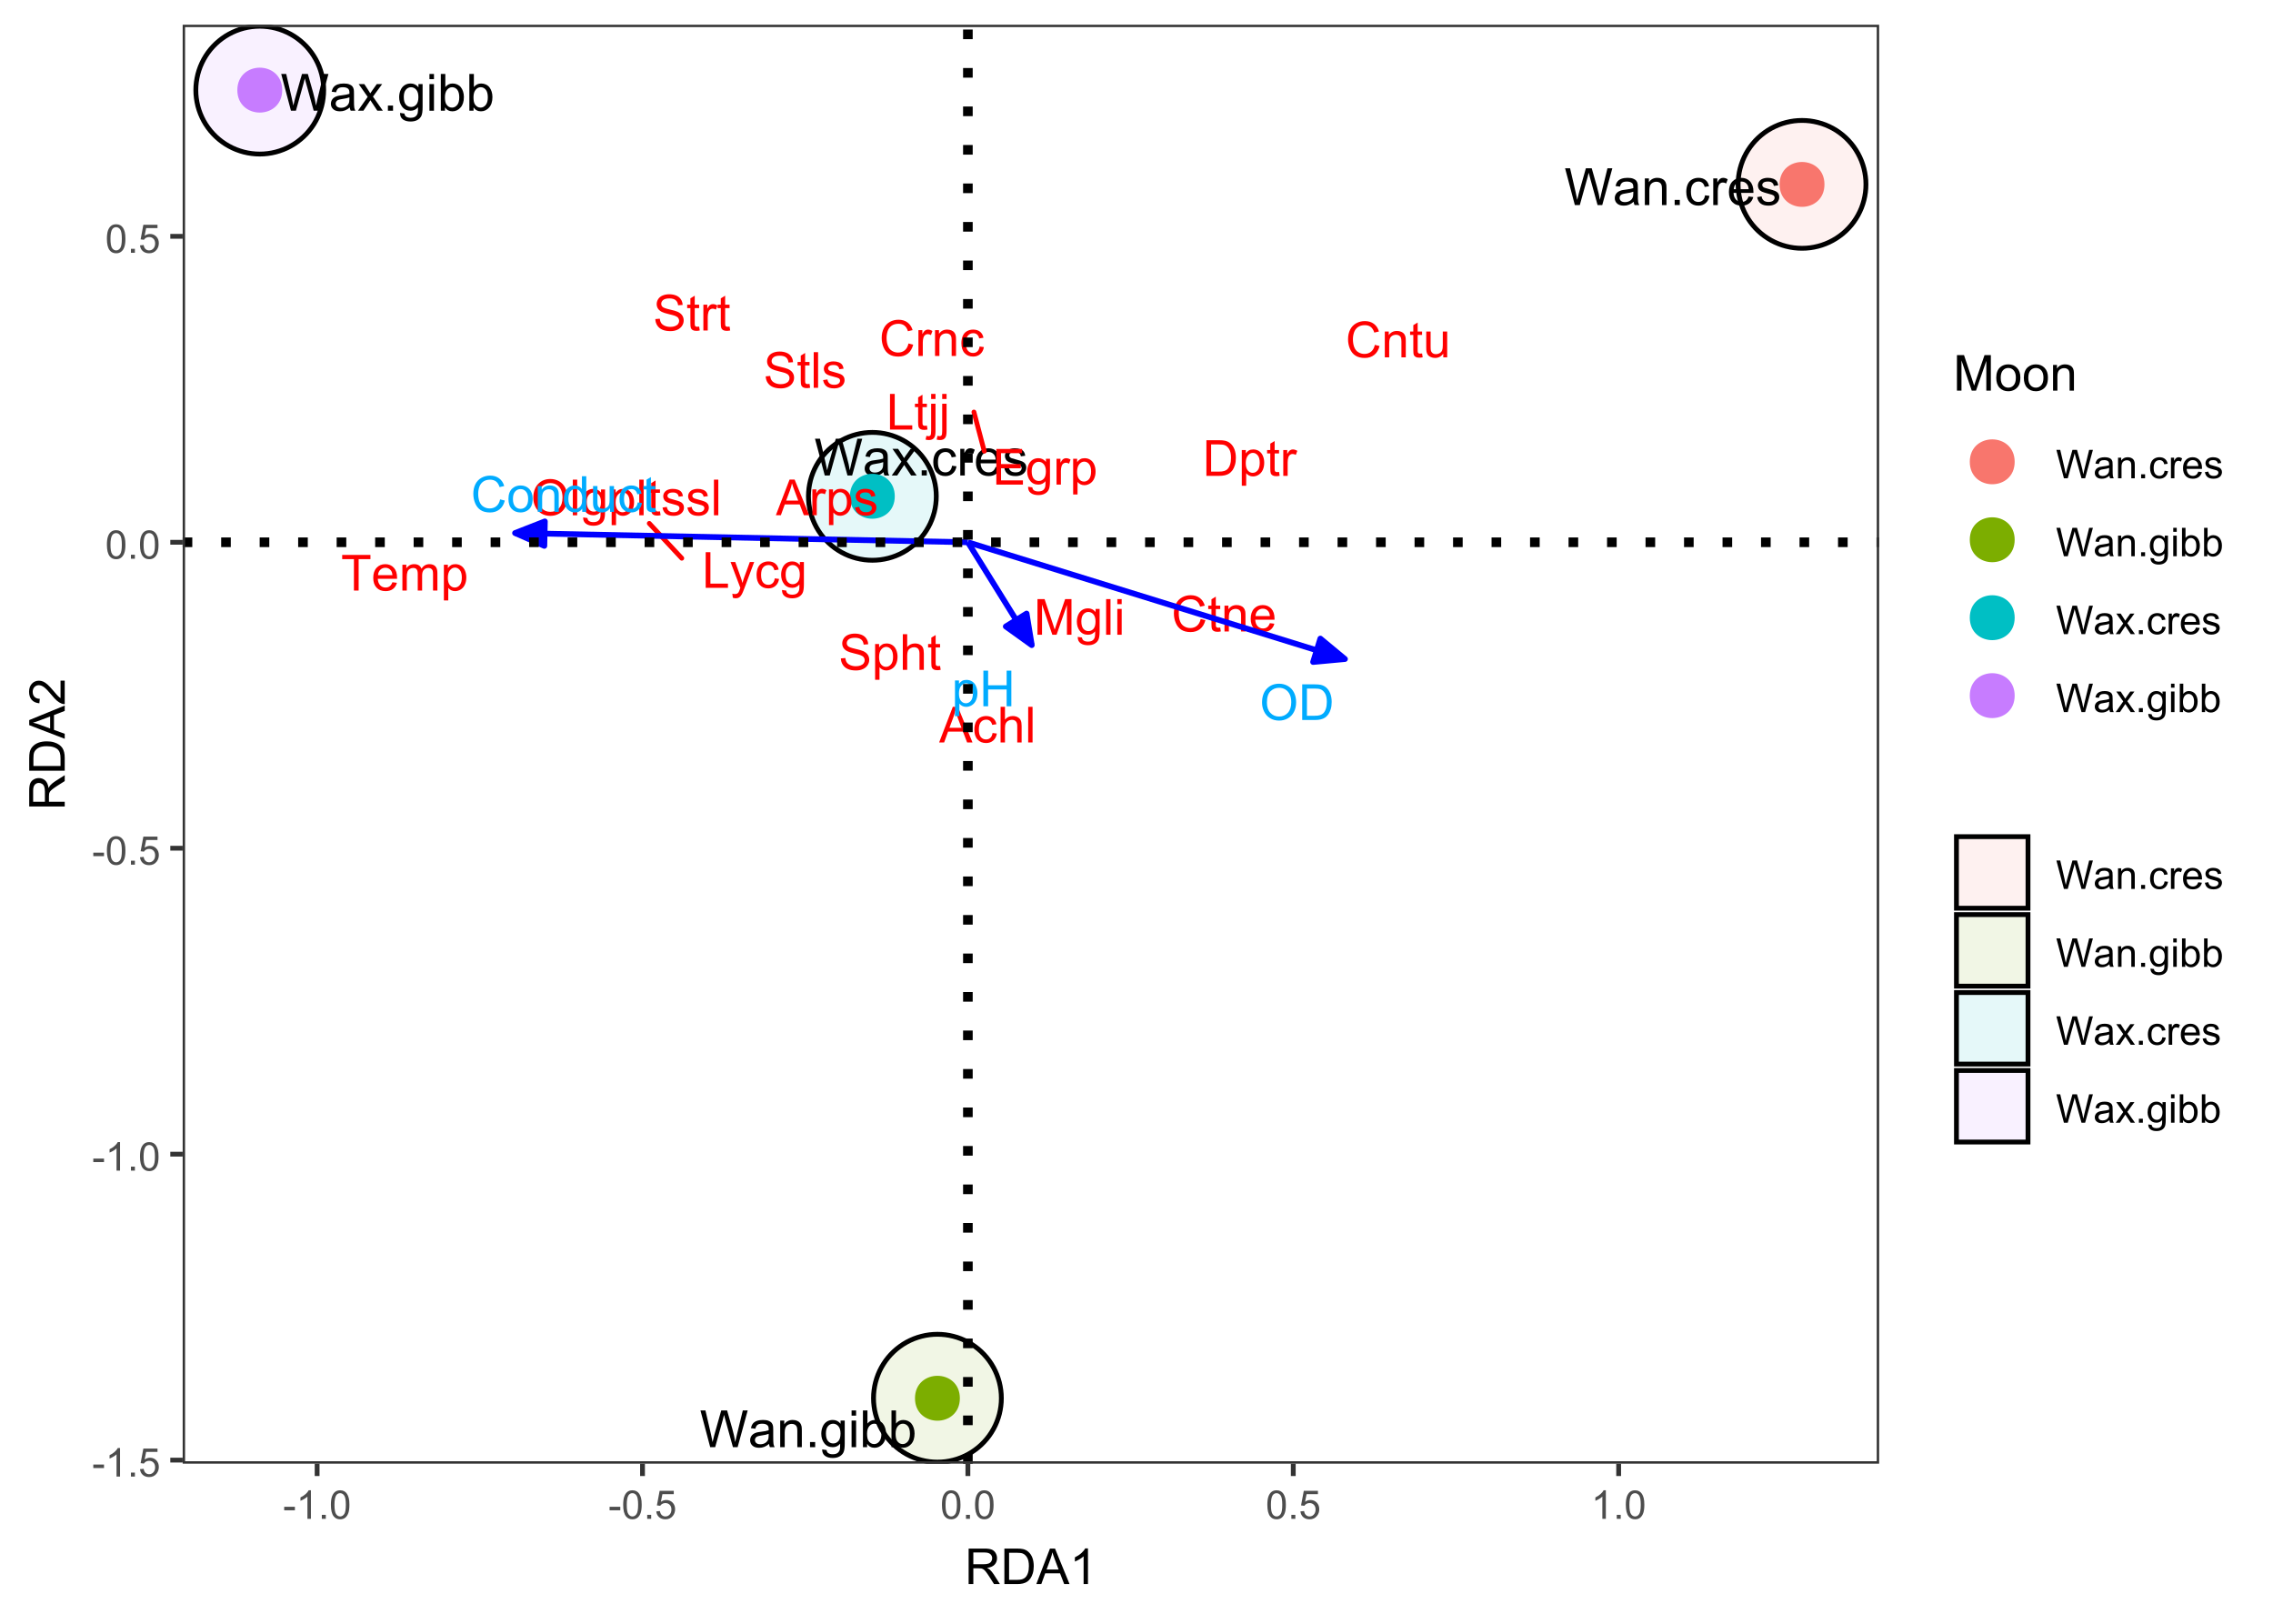 <?xml version="1.0" encoding="UTF-8"?>
<svg xmlns="http://www.w3.org/2000/svg" xmlns:xlink="http://www.w3.org/1999/xlink" width="504" height="360" viewBox="0 0 504 360">
<defs>
<g>
<g id="glyph-0-0">
<path d="M 2.301 0 L 0.141 -8.148 L 1.246 -8.148 L 2.484 -2.805 C 2.617 -2.246 2.73 -1.691 2.828 -1.141 C 3.035 -2.012 3.16 -2.512 3.195 -2.645 L 4.746 -8.148 L 6.047 -8.148 L 7.215 -4.023 C 7.508 -3 7.719 -2.039 7.848 -1.141 C 7.949 -1.652 8.086 -2.246 8.254 -2.91 L 9.531 -8.148 L 10.613 -8.148 L 8.379 0 L 7.34 0 L 5.625 -6.207 C 5.48 -6.727 5.395 -7.043 5.367 -7.164 C 5.281 -6.789 5.203 -6.469 5.129 -6.207 L 3.402 0 Z M 2.301 0 "/>
</g>
<g id="glyph-0-1">
<path d="M 4.602 -0.727 C 4.23 -0.414 3.875 -0.191 3.531 -0.062 C 3.188 0.07 2.82 0.133 2.43 0.133 C 1.781 0.133 1.281 -0.023 0.934 -0.34 C 0.586 -0.66 0.41 -1.062 0.41 -1.555 C 0.41 -1.844 0.477 -2.109 0.609 -2.348 C 0.738 -2.586 0.914 -2.777 1.125 -2.922 C 1.34 -3.066 1.578 -3.176 1.844 -3.25 C 2.043 -3.305 2.336 -3.352 2.734 -3.402 C 3.543 -3.496 4.137 -3.613 4.52 -3.746 C 4.523 -3.883 4.523 -3.969 4.523 -4.008 C 4.523 -4.414 4.43 -4.703 4.238 -4.867 C 3.984 -5.094 3.605 -5.207 3.102 -5.207 C 2.629 -5.207 2.281 -5.125 2.059 -4.961 C 1.836 -4.793 1.668 -4.504 1.562 -4.086 L 0.582 -4.219 C 0.672 -4.637 0.82 -4.973 1.023 -5.23 C 1.227 -5.488 1.52 -5.688 1.906 -5.828 C 2.293 -5.965 2.738 -6.035 3.246 -6.035 C 3.75 -6.035 4.16 -5.977 4.473 -5.855 C 4.789 -5.738 5.02 -5.59 5.168 -5.41 C 5.316 -5.23 5.422 -5.004 5.48 -4.73 C 5.512 -4.559 5.531 -4.25 5.531 -3.809 L 5.531 -2.473 C 5.531 -1.543 5.551 -0.953 5.594 -0.707 C 5.637 -0.461 5.719 -0.227 5.848 0 L 4.801 0 C 4.699 -0.207 4.633 -0.449 4.602 -0.727 M 4.52 -2.961 C 4.156 -2.812 3.609 -2.688 2.883 -2.586 C 2.473 -2.523 2.184 -2.457 2.012 -2.383 C 1.84 -2.309 1.711 -2.203 1.617 -2.059 C 1.523 -1.918 1.477 -1.758 1.477 -1.582 C 1.477 -1.316 1.578 -1.094 1.781 -0.918 C 1.984 -0.738 2.277 -0.648 2.668 -0.648 C 3.055 -0.648 3.395 -0.734 3.695 -0.902 C 3.996 -1.07 4.215 -1.301 4.355 -1.594 C 4.465 -1.82 4.52 -2.156 4.52 -2.594 Z M 4.52 -2.961 "/>
</g>
<g id="glyph-0-2">
<path d="M 0.082 0 L 2.238 -3.066 L 0.246 -5.902 L 1.496 -5.902 L 2.402 -4.52 C 2.57 -4.254 2.707 -4.035 2.812 -3.855 C 2.977 -4.102 3.125 -4.316 3.262 -4.508 L 4.258 -5.902 L 5.453 -5.902 L 3.41 -3.125 L 5.605 0 L 4.379 0 L 3.168 -1.832 L 2.844 -2.328 L 1.293 0 Z M 0.082 0 "/>
</g>
<g id="glyph-0-3">
<path d="M 1.035 0 L 1.035 -1.141 L 2.172 -1.141 L 2.172 0 Z M 1.035 0 "/>
</g>
<g id="glyph-0-4">
<path d="M 4.602 -2.16 L 5.586 -2.035 C 5.477 -1.355 5.203 -0.824 4.758 -0.441 C 4.316 -0.059 3.773 0.133 3.129 0.133 C 2.32 0.133 1.672 -0.129 1.18 -0.66 C 0.691 -1.188 0.445 -1.941 0.445 -2.93 C 0.445 -3.566 0.551 -4.125 0.762 -4.602 C 0.973 -5.078 1.293 -5.438 1.727 -5.676 C 2.156 -5.914 2.625 -6.035 3.133 -6.035 C 3.773 -6.035 4.301 -5.871 4.707 -5.551 C 5.113 -5.227 5.375 -4.766 5.492 -4.168 L 4.52 -4.02 C 4.426 -4.414 4.262 -4.711 4.027 -4.914 C 3.789 -5.113 3.508 -5.211 3.172 -5.211 C 2.668 -5.211 2.262 -5.031 1.945 -4.672 C 1.629 -4.309 1.473 -3.738 1.473 -2.957 C 1.473 -2.164 1.625 -1.586 1.93 -1.227 C 2.23 -0.867 2.629 -0.688 3.117 -0.688 C 3.512 -0.688 3.84 -0.809 4.102 -1.051 C 4.363 -1.293 4.531 -1.66 4.602 -2.16 Z M 4.602 -2.16 "/>
</g>
<g id="glyph-0-5">
<path d="M 0.738 0 L 0.738 -5.902 L 1.641 -5.902 L 1.641 -5.008 C 1.867 -5.426 2.082 -5.703 2.277 -5.836 C 2.469 -5.969 2.684 -6.035 2.918 -6.035 C 3.254 -6.035 3.598 -5.926 3.945 -5.711 L 3.602 -4.785 C 3.355 -4.93 3.113 -5 2.867 -5 C 2.648 -5 2.453 -4.938 2.277 -4.805 C 2.105 -4.672 1.98 -4.488 1.906 -4.258 C 1.797 -3.902 1.738 -3.512 1.738 -3.09 L 1.738 0 Z M 0.738 0 "/>
</g>
<g id="glyph-0-6">
<path d="M 4.789 -1.902 L 5.824 -1.773 C 5.66 -1.168 5.359 -0.699 4.918 -0.367 C 4.477 -0.035 3.914 0.133 3.23 0.133 C 2.367 0.133 1.68 -0.133 1.176 -0.664 C 0.668 -1.195 0.418 -1.941 0.418 -2.902 C 0.418 -3.895 0.672 -4.664 1.184 -5.211 C 1.695 -5.762 2.359 -6.035 3.172 -6.035 C 3.961 -6.035 4.605 -5.766 5.105 -5.23 C 5.605 -4.691 5.855 -3.938 5.855 -2.961 C 5.855 -2.902 5.855 -2.812 5.852 -2.695 L 1.449 -2.695 C 1.488 -2.047 1.672 -1.551 2 -1.207 C 2.332 -0.863 2.742 -0.688 3.234 -0.688 C 3.602 -0.688 3.914 -0.785 4.172 -0.977 C 4.434 -1.172 4.637 -1.477 4.789 -1.902 M 1.508 -3.52 L 4.801 -3.52 C 4.758 -4.016 4.633 -4.387 4.422 -4.633 C 4.105 -5.02 3.691 -5.211 3.184 -5.211 C 2.727 -5.211 2.34 -5.059 2.027 -4.75 C 1.711 -4.445 1.539 -4.031 1.508 -3.52 Z M 1.508 -3.52 "/>
</g>
<g id="glyph-0-7">
<path d="M 0.352 -1.762 L 1.34 -1.918 C 1.395 -1.52 1.551 -1.219 1.805 -1.004 C 2.059 -0.793 2.41 -0.688 2.867 -0.688 C 3.328 -0.688 3.668 -0.781 3.891 -0.969 C 4.113 -1.156 4.223 -1.375 4.223 -1.629 C 4.223 -1.855 4.125 -2.031 3.93 -2.16 C 3.793 -2.25 3.449 -2.363 2.906 -2.5 C 2.172 -2.688 1.664 -2.848 1.383 -2.98 C 1.098 -3.117 0.883 -3.305 0.734 -3.543 C 0.59 -3.781 0.516 -4.047 0.516 -4.336 C 0.516 -4.598 0.578 -4.84 0.699 -5.066 C 0.816 -5.289 0.98 -5.477 1.188 -5.625 C 1.344 -5.738 1.559 -5.836 1.824 -5.914 C 2.094 -5.996 2.383 -6.035 2.691 -6.035 C 3.152 -6.035 3.559 -5.969 3.91 -5.836 C 4.258 -5.703 4.52 -5.52 4.684 -5.293 C 4.852 -5.066 4.965 -4.762 5.027 -4.379 L 4.051 -4.246 C 4.008 -4.551 3.879 -4.785 3.664 -4.957 C 3.453 -5.129 3.152 -5.211 2.762 -5.211 C 2.301 -5.211 1.977 -5.137 1.777 -4.984 C 1.582 -4.832 1.484 -4.656 1.484 -4.453 C 1.484 -4.32 1.523 -4.203 1.605 -4.102 C 1.688 -3.992 1.816 -3.906 1.988 -3.836 C 2.09 -3.797 2.383 -3.711 2.875 -3.578 C 3.582 -3.391 4.074 -3.234 4.355 -3.113 C 4.633 -2.996 4.852 -2.82 5.012 -2.59 C 5.172 -2.359 5.25 -2.074 5.25 -1.734 C 5.25 -1.402 5.152 -1.086 4.961 -0.793 C 4.766 -0.496 4.484 -0.27 4.117 -0.109 C 3.75 0.055 3.336 0.133 2.875 0.133 C 2.105 0.133 1.523 -0.027 1.121 -0.344 C 0.719 -0.664 0.461 -1.137 0.352 -1.762 Z M 0.352 -1.762 "/>
</g>
<g id="glyph-0-8">
<path d="M 0.566 0.488 L 1.539 0.633 C 1.582 0.934 1.691 1.152 1.879 1.289 C 2.125 1.473 2.465 1.566 2.895 1.566 C 3.359 1.566 3.715 1.473 3.969 1.289 C 4.219 1.105 4.391 0.844 4.48 0.512 C 4.531 0.309 4.555 -0.121 4.551 -0.773 C 4.113 -0.258 3.57 0 2.918 0 C 2.105 0 1.477 -0.293 1.035 -0.879 C 0.59 -1.465 0.367 -2.164 0.367 -2.984 C 0.367 -3.547 0.469 -4.066 0.672 -4.543 C 0.875 -5.02 1.172 -5.387 1.559 -5.645 C 1.945 -5.906 2.402 -6.035 2.922 -6.035 C 3.621 -6.035 4.195 -5.754 4.645 -5.191 L 4.645 -5.902 L 5.566 -5.902 L 5.566 -0.801 C 5.566 0.117 5.477 0.77 5.289 1.152 C 5.102 1.535 4.805 1.84 4.398 2.062 C 3.992 2.285 3.492 2.395 2.902 2.395 C 2.195 2.395 1.629 2.238 1.195 1.922 C 0.762 1.602 0.551 1.125 0.566 0.488 M 1.395 -3.055 C 1.395 -2.281 1.547 -1.719 1.855 -1.363 C 2.164 -1.004 2.551 -0.828 3.012 -0.828 C 3.473 -0.828 3.855 -1.004 4.168 -1.359 C 4.48 -1.711 4.633 -2.266 4.633 -3.023 C 4.633 -3.746 4.473 -4.289 4.152 -4.656 C 3.832 -5.023 3.449 -5.207 2.996 -5.207 C 2.551 -5.207 2.172 -5.027 1.863 -4.664 C 1.551 -4.305 1.395 -3.77 1.395 -3.055 Z M 1.395 -3.055 "/>
</g>
<g id="glyph-0-9">
<path d="M 0.754 -6.996 L 0.754 -8.148 L 1.758 -8.148 L 1.758 -6.996 L 0.754 -6.996 M 0.754 0 L 0.754 -5.902 L 1.758 -5.902 L 1.758 0 Z M 0.754 0 "/>
</g>
<g id="glyph-0-10">
<path d="M 1.672 0 L 0.746 0 L 0.746 -8.148 L 1.746 -8.148 L 1.746 -5.242 C 2.168 -5.77 2.707 -6.035 3.363 -6.035 C 3.727 -6.035 4.07 -5.961 4.395 -5.816 C 4.719 -5.668 4.984 -5.465 5.191 -5.199 C 5.402 -4.934 5.566 -4.613 5.684 -4.238 C 5.805 -3.867 5.863 -3.465 5.863 -3.039 C 5.863 -2.027 5.613 -1.246 5.113 -0.695 C 4.613 -0.145 4.012 0.133 3.312 0.133 C 2.617 0.133 2.07 -0.156 1.672 -0.738 L 1.672 0 M 1.66 -2.996 C 1.66 -2.289 1.758 -1.777 1.949 -1.461 C 2.266 -0.945 2.691 -0.688 3.23 -0.688 C 3.664 -0.688 4.043 -0.879 4.363 -1.258 C 4.68 -1.637 4.84 -2.203 4.84 -2.957 C 4.84 -3.727 4.688 -4.297 4.383 -4.664 C 4.078 -5.027 3.707 -5.211 3.273 -5.211 C 2.836 -5.211 2.457 -5.023 2.141 -4.645 C 1.82 -4.262 1.66 -3.715 1.66 -2.996 Z M 1.66 -2.996 "/>
</g>
<g id="glyph-0-11">
<path d="M 0.75 0 L 0.75 -5.902 L 1.652 -5.902 L 1.652 -5.062 C 2.082 -5.711 2.711 -6.035 3.527 -6.035 C 3.883 -6.035 4.211 -5.973 4.508 -5.844 C 4.809 -5.715 5.031 -5.547 5.18 -5.34 C 5.328 -5.133 5.43 -4.887 5.492 -4.602 C 5.527 -4.418 5.547 -4.094 5.547 -3.629 L 5.547 0 L 4.547 0 L 4.547 -3.59 C 4.547 -3.996 4.508 -4.301 4.43 -4.504 C 4.352 -4.707 4.215 -4.867 4.016 -4.988 C 3.816 -5.109 3.586 -5.168 3.316 -5.168 C 2.891 -5.168 2.523 -5.031 2.215 -4.762 C 1.906 -4.492 1.75 -3.98 1.75 -3.223 L 1.75 0 Z M 0.75 0 "/>
</g>
<g id="glyph-1-0">
<path d="M 2.863 0 L 2.863 -6.969 L 0.258 -6.969 L 0.258 -7.902 L 6.523 -7.902 L 6.523 -6.969 L 3.906 -6.969 L 3.906 0 Z M 2.863 0 "/>
</g>
<g id="glyph-1-1">
<path d="M 4.648 -1.844 L 5.648 -1.719 C 5.492 -1.133 5.199 -0.68 4.77 -0.355 C 4.344 -0.031 3.797 0.129 3.133 0.129 C 2.293 0.129 1.629 -0.129 1.141 -0.645 C 0.648 -1.16 0.402 -1.883 0.402 -2.812 C 0.402 -3.777 0.652 -4.523 1.148 -5.055 C 1.645 -5.59 2.289 -5.855 3.078 -5.855 C 3.844 -5.855 4.469 -5.594 4.953 -5.074 C 5.438 -4.551 5.68 -3.816 5.68 -2.875 C 5.68 -2.816 5.68 -2.73 5.676 -2.613 L 1.406 -2.613 C 1.441 -1.984 1.621 -1.504 1.941 -1.168 C 2.262 -0.836 2.66 -0.668 3.137 -0.668 C 3.492 -0.668 3.797 -0.762 4.047 -0.949 C 4.301 -1.137 4.5 -1.434 4.648 -1.844 M 1.461 -3.414 L 4.656 -3.414 C 4.613 -3.895 4.492 -4.254 4.289 -4.496 C 3.98 -4.871 3.582 -5.055 3.09 -5.055 C 2.645 -5.055 2.27 -4.906 1.965 -4.609 C 1.66 -4.312 1.492 -3.91 1.461 -3.414 Z M 1.461 -3.414 "/>
</g>
<g id="glyph-1-2">
<path d="M 0.727 0 L 0.727 -5.727 L 1.594 -5.727 L 1.594 -4.922 C 1.773 -5.203 2.016 -5.426 2.312 -5.598 C 2.609 -5.77 2.949 -5.855 3.332 -5.855 C 3.754 -5.855 4.102 -5.766 4.375 -5.59 C 4.645 -5.414 4.836 -5.168 4.949 -4.852 C 5.402 -5.52 5.992 -5.855 6.715 -5.855 C 7.285 -5.855 7.723 -5.695 8.027 -5.383 C 8.332 -5.066 8.484 -4.582 8.484 -3.93 L 8.484 0 L 7.52 0 L 7.52 -3.605 C 7.52 -3.996 7.488 -4.273 7.426 -4.445 C 7.363 -4.613 7.25 -4.754 7.082 -4.855 C 6.918 -4.961 6.723 -5.012 6.5 -5.012 C 6.098 -5.012 5.766 -4.879 5.5 -4.613 C 5.23 -4.344 5.098 -3.914 5.098 -3.324 L 5.098 0 L 4.129 0 L 4.129 -3.719 C 4.129 -4.152 4.051 -4.473 3.891 -4.691 C 3.734 -4.906 3.477 -5.012 3.117 -5.012 C 2.844 -5.012 2.59 -4.941 2.359 -4.797 C 2.125 -4.652 1.957 -4.445 1.855 -4.168 C 1.75 -3.891 1.699 -3.492 1.699 -2.969 L 1.699 0 Z M 0.727 0 "/>
</g>
<g id="glyph-1-3">
<path d="M 0.727 2.195 L 0.727 -5.727 L 1.613 -5.727 L 1.613 -4.98 C 1.82 -5.273 2.055 -5.488 2.316 -5.637 C 2.582 -5.781 2.898 -5.855 3.273 -5.855 C 3.762 -5.855 4.191 -5.727 4.566 -5.477 C 4.941 -5.227 5.223 -4.871 5.41 -4.41 C 5.602 -3.953 5.699 -3.453 5.699 -2.906 C 5.699 -2.32 5.594 -1.793 5.383 -1.324 C 5.172 -0.855 4.867 -0.496 4.465 -0.246 C 4.066 0.004 3.645 0.129 3.203 0.129 C 2.879 0.129 2.59 0.062 2.332 -0.074 C 2.074 -0.211 1.863 -0.383 1.699 -0.594 L 1.699 2.195 L 0.727 2.195 M 1.605 -2.828 C 1.605 -2.094 1.754 -1.551 2.055 -1.195 C 2.352 -0.844 2.715 -0.668 3.137 -0.668 C 3.57 -0.668 3.938 -0.852 4.246 -1.215 C 4.551 -1.582 4.707 -2.145 4.707 -2.91 C 4.707 -3.641 4.555 -4.188 4.254 -4.551 C 3.957 -4.914 3.598 -5.094 3.18 -5.094 C 2.766 -5.094 2.402 -4.902 2.082 -4.516 C 1.766 -4.129 1.605 -3.566 1.605 -2.828 Z M 1.605 -2.828 "/>
</g>
<g id="glyph-1-4">
<path d="M -0.016 0 L 3.02 -7.902 L 4.145 -7.902 L 7.379 0 L 6.188 0 L 5.266 -2.395 L 1.961 -2.395 L 1.094 0 L -0.016 0 M 2.266 -3.246 L 4.941 -3.246 L 4.117 -5.434 C 3.867 -6.098 3.68 -6.645 3.559 -7.074 C 3.457 -6.566 3.316 -6.062 3.133 -5.562 Z M 2.266 -3.246 "/>
</g>
<g id="glyph-1-5">
<path d="M 4.465 -2.098 L 5.418 -1.973 C 5.312 -1.316 5.047 -0.801 4.617 -0.43 C 4.188 -0.055 3.66 0.129 3.035 0.129 C 2.25 0.129 1.621 -0.125 1.145 -0.641 C 0.668 -1.152 0.43 -1.887 0.43 -2.84 C 0.43 -3.457 0.535 -4 0.738 -4.465 C 0.941 -4.926 1.254 -5.273 1.672 -5.508 C 2.094 -5.738 2.547 -5.855 3.039 -5.855 C 3.66 -5.855 4.172 -5.695 4.566 -5.383 C 4.961 -5.066 5.215 -4.621 5.324 -4.043 L 4.383 -3.898 C 4.293 -4.281 4.133 -4.57 3.906 -4.766 C 3.676 -4.961 3.402 -5.055 3.078 -5.055 C 2.59 -5.055 2.191 -4.883 1.887 -4.531 C 1.582 -4.18 1.43 -3.625 1.43 -2.867 C 1.43 -2.098 1.574 -1.539 1.871 -1.191 C 2.164 -0.844 2.551 -0.668 3.023 -0.668 C 3.406 -0.668 3.723 -0.785 3.977 -1.02 C 4.234 -1.254 4.395 -1.613 4.465 -2.098 Z M 4.465 -2.098 "/>
</g>
<g id="glyph-1-6">
<path d="M 0.727 0 L 0.727 -7.902 L 1.699 -7.902 L 1.699 -5.066 C 2.152 -5.59 2.723 -5.855 3.414 -5.855 C 3.836 -5.855 4.203 -5.77 4.516 -5.602 C 4.828 -5.438 5.055 -5.207 5.188 -4.91 C 5.324 -4.617 5.391 -4.188 5.391 -3.629 L 5.391 0 L 4.422 0 L 4.422 -3.629 C 4.422 -4.113 4.316 -4.465 4.105 -4.688 C 3.895 -4.906 3.598 -5.02 3.211 -5.02 C 2.926 -5.02 2.656 -4.945 2.402 -4.793 C 2.148 -4.645 1.969 -4.445 1.859 -4.188 C 1.75 -3.934 1.699 -3.582 1.699 -3.133 L 1.699 0 Z M 0.727 0 "/>
</g>
<g id="glyph-1-7">
<path d="M 0.707 0 L 0.707 -7.902 L 1.676 -7.902 L 1.676 0 Z M 0.707 0 "/>
</g>
<g id="glyph-1-8">
<path d="M 0.719 0 L 0.719 -5.727 L 1.59 -5.727 L 1.59 -4.855 C 1.812 -5.262 2.02 -5.531 2.207 -5.66 C 2.395 -5.789 2.605 -5.855 2.828 -5.855 C 3.156 -5.855 3.488 -5.75 3.828 -5.543 L 3.492 -4.641 C 3.254 -4.781 3.02 -4.852 2.781 -4.852 C 2.57 -4.852 2.379 -4.789 2.211 -4.66 C 2.043 -4.531 1.922 -4.355 1.848 -4.129 C 1.742 -3.785 1.688 -3.406 1.688 -2.996 L 1.688 0 Z M 0.719 0 "/>
</g>
<g id="glyph-1-9">
<path d="M 0.34 -1.707 L 1.301 -1.859 C 1.352 -1.477 1.504 -1.18 1.75 -0.977 C 1.996 -0.77 2.34 -0.668 2.781 -0.668 C 3.227 -0.668 3.559 -0.758 3.773 -0.941 C 3.988 -1.121 4.098 -1.336 4.098 -1.578 C 4.098 -1.797 4 -1.973 3.812 -2.098 C 3.68 -2.184 3.348 -2.293 2.82 -2.426 C 2.109 -2.605 1.613 -2.762 1.34 -2.891 C 1.066 -3.023 0.855 -3.203 0.715 -3.438 C 0.574 -3.668 0.5 -3.926 0.5 -4.203 C 0.5 -4.461 0.559 -4.695 0.676 -4.914 C 0.793 -5.129 0.953 -5.312 1.152 -5.457 C 1.305 -5.566 1.512 -5.66 1.77 -5.738 C 2.031 -5.816 2.312 -5.855 2.609 -5.855 C 3.059 -5.855 3.453 -5.789 3.793 -5.66 C 4.133 -5.531 4.383 -5.355 4.543 -5.133 C 4.707 -4.914 4.816 -4.617 4.879 -4.246 L 3.93 -4.117 C 3.887 -4.414 3.762 -4.645 3.555 -4.809 C 3.348 -4.973 3.055 -5.055 2.68 -5.055 C 2.234 -5.055 1.914 -4.984 1.727 -4.836 C 1.535 -4.688 1.438 -4.516 1.438 -4.316 C 1.438 -4.191 1.48 -4.078 1.559 -3.977 C 1.637 -3.875 1.762 -3.789 1.93 -3.719 C 2.027 -3.684 2.312 -3.602 2.785 -3.473 C 3.473 -3.289 3.953 -3.137 4.223 -3.02 C 4.496 -2.906 4.707 -2.734 4.863 -2.512 C 5.016 -2.289 5.094 -2.012 5.094 -1.684 C 5.094 -1.359 5 -1.055 4.812 -0.77 C 4.621 -0.484 4.352 -0.262 3.996 -0.105 C 3.637 0.051 3.234 0.129 2.785 0.129 C 2.043 0.129 1.477 -0.023 1.086 -0.336 C 0.695 -0.645 0.449 -1.102 0.34 -1.707 Z M 0.34 -1.707 "/>
</g>
<g id="glyph-1-10">
<path d="M 6.488 -2.77 L 7.535 -2.508 C 7.316 -1.648 6.922 -0.992 6.352 -0.543 C 5.781 -0.09 5.086 0.133 4.266 0.133 C 3.414 0.133 2.719 -0.039 2.188 -0.387 C 1.652 -0.73 1.246 -1.234 0.969 -1.891 C 0.688 -2.551 0.551 -3.254 0.551 -4.012 C 0.551 -4.832 0.707 -5.551 1.023 -6.164 C 1.336 -6.777 1.785 -7.242 2.363 -7.559 C 2.945 -7.879 3.582 -8.039 4.281 -8.039 C 5.07 -8.039 5.734 -7.836 6.273 -7.434 C 6.812 -7.031 7.188 -6.465 7.402 -5.734 L 6.371 -5.492 C 6.188 -6.066 5.922 -6.488 5.574 -6.75 C 5.227 -7.012 4.785 -7.141 4.258 -7.141 C 3.652 -7.141 3.145 -6.996 2.734 -6.707 C 2.328 -6.414 2.043 -6.023 1.875 -5.535 C 1.711 -5.043 1.629 -4.535 1.629 -4.016 C 1.629 -3.344 1.727 -2.758 1.922 -2.258 C 2.117 -1.754 2.422 -1.379 2.836 -1.133 C 3.25 -0.883 3.695 -0.762 4.176 -0.762 C 4.762 -0.762 5.258 -0.93 5.664 -1.266 C 6.07 -1.605 6.348 -2.105 6.488 -2.77 Z M 6.488 -2.77 "/>
</g>
<g id="glyph-1-11">
<path d="M 2.848 -0.867 L 2.984 -0.012 C 2.715 0.047 2.469 0.074 2.254 0.074 C 1.902 0.074 1.629 0.02 1.434 -0.09 C 1.238 -0.203 1.102 -0.348 1.023 -0.531 C 0.945 -0.711 0.906 -1.094 0.906 -1.676 L 0.906 -4.969 L 0.195 -4.969 L 0.195 -5.727 L 0.906 -5.727 L 0.906 -7.141 L 1.871 -7.723 L 1.871 -5.727 L 2.848 -5.727 L 2.848 -4.969 L 1.871 -4.969 L 1.871 -1.621 C 1.871 -1.348 1.887 -1.168 1.922 -1.09 C 1.957 -1.012 2.012 -0.945 2.09 -0.898 C 2.168 -0.852 2.277 -0.832 2.422 -0.832 C 2.527 -0.832 2.672 -0.844 2.848 -0.867 Z M 2.848 -0.867 "/>
</g>
<g id="glyph-1-12">
<path d="M 0.727 0 L 0.727 -5.727 L 1.602 -5.727 L 1.602 -4.91 C 2.02 -5.539 2.629 -5.855 3.422 -5.855 C 3.77 -5.855 4.086 -5.793 4.375 -5.668 C 4.664 -5.543 4.879 -5.383 5.023 -5.18 C 5.168 -4.98 5.27 -4.738 5.324 -4.465 C 5.363 -4.285 5.379 -3.969 5.379 -3.52 L 5.379 0 L 4.41 0 L 4.41 -3.48 C 4.41 -3.879 4.371 -4.172 4.297 -4.367 C 4.223 -4.566 4.086 -4.723 3.895 -4.84 C 3.703 -4.953 3.477 -5.012 3.219 -5.012 C 2.805 -5.012 2.449 -4.883 2.148 -4.621 C 1.848 -4.355 1.699 -3.859 1.699 -3.125 L 1.699 0 Z M 0.727 0 "/>
</g>
<g id="glyph-1-13">
<path d="M 0.852 0 L 0.852 -7.902 L 3.574 -7.902 C 4.188 -7.902 4.656 -7.863 4.98 -7.789 C 5.434 -7.684 5.82 -7.496 6.141 -7.223 C 6.555 -6.871 6.867 -6.422 7.074 -5.871 C 7.281 -5.324 7.387 -4.699 7.387 -3.996 C 7.387 -3.395 7.316 -2.863 7.176 -2.398 C 7.035 -1.934 6.855 -1.551 6.637 -1.246 C 6.418 -0.945 6.176 -0.707 5.918 -0.531 C 5.656 -0.355 5.34 -0.223 4.973 -0.133 C 4.605 -0.043 4.18 0 3.703 0 L 0.852 0 M 1.898 -0.934 L 3.586 -0.934 C 4.105 -0.934 4.516 -0.98 4.812 -1.078 C 5.109 -1.176 5.344 -1.312 5.52 -1.488 C 5.77 -1.734 5.961 -2.07 6.098 -2.488 C 6.238 -2.906 6.309 -3.414 6.309 -4.012 C 6.309 -4.836 6.172 -5.473 5.898 -5.918 C 5.629 -6.359 5.297 -6.656 4.91 -6.809 C 4.629 -6.914 4.18 -6.969 3.559 -6.969 L 1.898 -6.969 Z M 1.898 -0.934 "/>
</g>
<g id="glyph-1-14">
<path d="M 0.82 0 L 0.82 -7.902 L 2.395 -7.902 L 4.266 -2.309 C 4.438 -1.785 4.562 -1.395 4.641 -1.137 C 4.73 -1.426 4.871 -1.848 5.062 -2.402 L 6.953 -7.902 L 8.359 -7.902 L 8.359 0 L 7.352 0 L 7.352 -6.613 L 5.055 0 L 4.113 0 L 1.828 -6.727 L 1.828 0 Z M 0.82 0 "/>
</g>
<g id="glyph-1-15">
<path d="M 0.551 0.473 L 1.492 0.613 C 1.531 0.906 1.641 1.117 1.82 1.25 C 2.062 1.43 2.391 1.52 2.809 1.52 C 3.258 1.52 3.605 1.43 3.848 1.25 C 4.094 1.07 4.258 0.82 4.344 0.496 C 4.395 0.297 4.418 -0.117 4.414 -0.75 C 3.992 -0.25 3.461 0 2.828 0 C 2.043 0 1.434 -0.285 1.004 -0.852 C 0.57 -1.418 0.355 -2.102 0.355 -2.895 C 0.355 -3.441 0.453 -3.945 0.652 -4.406 C 0.852 -4.867 1.137 -5.227 1.512 -5.477 C 1.887 -5.727 2.328 -5.855 2.836 -5.855 C 3.512 -5.855 4.066 -5.582 4.508 -5.035 L 4.508 -5.727 L 5.402 -5.727 L 5.402 -0.777 C 5.402 0.113 5.309 0.746 5.129 1.117 C 4.949 1.492 4.66 1.785 4.266 2 C 3.875 2.215 3.391 2.324 2.812 2.324 C 2.133 2.324 1.578 2.168 1.16 1.863 C 0.738 1.555 0.535 1.094 0.551 0.473 M 1.352 -2.965 C 1.352 -2.215 1.504 -1.664 1.801 -1.32 C 2.098 -0.977 2.473 -0.805 2.922 -0.805 C 3.367 -0.805 3.742 -0.977 4.043 -1.316 C 4.344 -1.66 4.496 -2.199 4.496 -2.934 C 4.496 -3.633 4.34 -4.16 4.031 -4.516 C 3.719 -4.871 3.344 -5.051 2.906 -5.051 C 2.473 -5.051 2.109 -4.875 1.805 -4.523 C 1.504 -4.176 1.352 -3.656 1.352 -2.965 Z M 1.352 -2.965 "/>
</g>
<g id="glyph-1-16">
<path d="M 0.734 -6.785 L 0.734 -7.902 L 1.703 -7.902 L 1.703 -6.785 L 0.734 -6.785 M 0.734 0 L 0.734 -5.727 L 1.703 -5.727 L 1.703 0 Z M 0.734 0 "/>
</g>
<g id="glyph-1-17">
<path d="M 0.535 -3.848 C 0.535 -5.16 0.887 -6.188 1.59 -6.93 C 2.293 -7.672 3.203 -8.043 4.316 -8.043 C 5.047 -8.043 5.703 -7.867 6.289 -7.52 C 6.875 -7.172 7.324 -6.684 7.629 -6.062 C 7.938 -5.438 8.09 -4.73 8.09 -3.941 C 8.09 -3.141 7.93 -2.422 7.605 -1.789 C 7.281 -1.156 6.824 -0.68 6.23 -0.352 C 5.637 -0.027 5 0.133 4.312 0.133 C 3.57 0.133 2.902 -0.043 2.316 -0.402 C 1.73 -0.762 1.289 -1.254 0.988 -1.875 C 0.684 -2.496 0.535 -3.156 0.535 -3.848 M 1.613 -3.832 C 1.613 -2.879 1.867 -2.129 2.379 -1.582 C 2.891 -1.035 3.535 -0.762 4.309 -0.762 C 5.094 -0.762 5.742 -1.035 6.25 -1.59 C 6.758 -2.145 7.012 -2.93 7.012 -3.945 C 7.012 -4.59 6.902 -5.152 6.688 -5.629 C 6.469 -6.109 6.152 -6.48 5.734 -6.746 C 5.312 -7.012 4.844 -7.141 4.324 -7.141 C 3.582 -7.141 2.945 -6.887 2.414 -6.379 C 1.879 -5.871 1.613 -5.023 1.613 -3.832 Z M 1.613 -3.832 "/>
</g>
<g id="glyph-1-18">
<path d="M 0.496 -2.539 L 1.48 -2.625 C 1.527 -2.23 1.637 -1.906 1.809 -1.652 C 1.98 -1.398 2.246 -1.195 2.605 -1.039 C 2.965 -0.883 3.367 -0.805 3.816 -0.805 C 4.215 -0.805 4.566 -0.863 4.871 -0.98 C 5.18 -1.102 5.406 -1.262 5.555 -1.469 C 5.703 -1.676 5.777 -1.902 5.777 -2.145 C 5.777 -2.395 5.707 -2.609 5.562 -2.797 C 5.418 -2.98 5.184 -3.137 4.852 -3.262 C 4.641 -3.344 4.172 -3.473 3.445 -3.648 C 2.719 -3.82 2.211 -3.984 1.918 -4.141 C 1.543 -4.336 1.262 -4.582 1.074 -4.875 C 0.891 -5.168 0.797 -5.496 0.797 -5.859 C 0.797 -6.258 0.91 -6.633 1.137 -6.977 C 1.363 -7.324 1.695 -7.59 2.129 -7.77 C 2.562 -7.949 3.047 -8.039 3.578 -8.039 C 4.164 -8.039 4.68 -7.941 5.129 -7.754 C 5.578 -7.566 5.922 -7.289 6.16 -6.922 C 6.402 -6.555 6.531 -6.141 6.551 -5.676 L 5.547 -5.602 C 5.492 -6.102 5.309 -6.477 5 -6.734 C 4.688 -6.988 4.23 -7.117 3.621 -7.117 C 2.988 -7.117 2.527 -7 2.238 -6.77 C 1.949 -6.535 1.805 -6.258 1.805 -5.93 C 1.805 -5.645 1.91 -5.41 2.113 -5.23 C 2.312 -5.047 2.84 -4.859 3.691 -4.664 C 4.539 -4.473 5.121 -4.305 5.438 -4.16 C 5.898 -3.949 6.238 -3.68 6.457 -3.355 C 6.676 -3.031 6.785 -2.656 6.785 -2.23 C 6.785 -1.812 6.668 -1.414 6.426 -1.043 C 6.184 -0.672 5.84 -0.383 5.387 -0.176 C 4.938 0.031 4.43 0.133 3.863 0.133 C 3.148 0.133 2.551 0.031 2.066 -0.18 C 1.582 -0.387 1.203 -0.699 0.93 -1.117 C 0.656 -1.539 0.512 -2.012 0.496 -2.539 Z M 0.496 -2.539 "/>
</g>
<g id="glyph-1-19">
<path d="M 4.48 0 L 4.48 -0.84 C 4.035 -0.195 3.43 0.129 2.664 0.129 C 2.324 0.129 2.008 0.066 1.719 -0.066 C 1.426 -0.195 1.207 -0.355 1.066 -0.551 C 0.922 -0.75 0.824 -0.988 0.766 -1.273 C 0.727 -1.461 0.707 -1.766 0.707 -2.18 L 0.707 -5.727 L 1.676 -5.727 L 1.676 -2.551 C 1.676 -2.043 1.695 -1.703 1.734 -1.527 C 1.797 -1.27 1.926 -1.07 2.125 -0.926 C 2.32 -0.777 2.566 -0.707 2.855 -0.707 C 3.148 -0.707 3.422 -0.781 3.676 -0.93 C 3.93 -1.078 4.113 -1.281 4.219 -1.539 C 4.324 -1.797 4.379 -2.168 4.379 -2.656 L 4.379 -5.727 L 5.348 -5.727 L 5.348 0 Z M 4.48 0 "/>
</g>
<g id="glyph-1-20">
<path d="M 0.809 0 L 0.809 -7.902 L 1.855 -7.902 L 1.855 -0.934 L 5.746 -0.934 L 5.746 0 Z M 0.809 0 "/>
</g>
<g id="glyph-1-21">
<path d="M 0.684 2.203 L 0.578 1.293 C 0.789 1.352 0.973 1.379 1.133 1.379 C 1.348 1.379 1.52 1.344 1.648 1.273 C 1.777 1.199 1.887 1.102 1.969 0.969 C 2.027 0.875 2.129 0.633 2.266 0.246 C 2.281 0.195 2.312 0.113 2.352 0.012 L 0.18 -5.727 L 1.223 -5.727 L 2.414 -2.41 C 2.57 -1.988 2.707 -1.547 2.828 -1.082 C 2.941 -1.527 3.074 -1.965 3.23 -2.387 L 4.453 -5.727 L 5.422 -5.727 L 3.246 0.098 C 3.012 0.727 2.828 1.16 2.699 1.395 C 2.527 1.715 2.332 1.949 2.109 2.098 C 1.887 2.25 1.617 2.324 1.309 2.324 C 1.121 2.324 0.914 2.285 0.684 2.203 Z M 0.684 2.203 "/>
</g>
<g id="glyph-1-22">
<path d="M 0.875 0 L 0.875 -7.902 L 6.586 -7.902 L 6.586 -6.969 L 1.918 -6.969 L 1.918 -4.551 L 6.289 -4.551 L 6.289 -3.621 L 1.918 -3.621 L 1.918 -0.934 L 6.77 -0.934 L 6.77 0 Z M 0.875 0 "/>
</g>
<g id="glyph-1-23">
<path d="M 0.723 -6.777 L 0.723 -7.902 L 1.691 -7.902 L 1.691 -6.777 L 0.723 -6.777 M -0.508 2.223 L -0.324 1.395 C -0.129 1.445 0.023 1.473 0.133 1.473 C 0.332 1.473 0.48 1.406 0.578 1.273 C 0.672 1.145 0.723 0.816 0.723 0.293 L 0.723 -5.727 L 1.691 -5.727 L 1.691 0.312 C 1.691 1.016 1.602 1.508 1.418 1.785 C 1.184 2.145 0.797 2.324 0.254 2.324 C -0.008 2.324 -0.262 2.289 -0.508 2.223 Z M -0.508 2.223 "/>
</g>
<g id="glyph-1-24">
<path d="M 0.883 0 L 0.883 -7.902 L 1.93 -7.902 L 1.93 -4.656 L 6.039 -4.656 L 6.039 -7.902 L 7.082 -7.902 L 7.082 0 L 6.039 0 L 6.039 -3.727 L 1.93 -3.727 L 1.93 0 Z M 0.883 0 "/>
</g>
<g id="glyph-1-25">
<path d="M 0.367 -2.863 C 0.367 -3.922 0.66 -4.707 1.25 -5.219 C 1.742 -5.641 2.344 -5.855 3.051 -5.855 C 3.84 -5.855 4.48 -5.598 4.98 -5.082 C 5.48 -4.566 5.73 -3.852 5.73 -2.941 C 5.73 -2.207 5.621 -1.629 5.398 -1.203 C 5.176 -0.781 4.855 -0.453 4.434 -0.223 C 4.012 0.012 3.551 0.129 3.051 0.129 C 2.25 0.129 1.602 -0.129 1.109 -0.641 C 0.613 -1.156 0.367 -1.895 0.367 -2.863 M 1.363 -2.863 C 1.363 -2.129 1.523 -1.582 1.844 -1.215 C 2.164 -0.852 2.566 -0.668 3.051 -0.668 C 3.531 -0.668 3.934 -0.852 4.254 -1.219 C 4.574 -1.586 4.734 -2.145 4.734 -2.895 C 4.734 -3.602 4.57 -4.141 4.25 -4.504 C 3.93 -4.867 3.527 -5.051 3.051 -5.051 C 2.566 -5.051 2.164 -4.871 1.844 -4.508 C 1.523 -4.145 1.363 -3.594 1.363 -2.863 Z M 1.363 -2.863 "/>
</g>
<g id="glyph-1-26">
<path d="M 4.441 0 L 4.441 -0.723 C 4.078 -0.156 3.547 0.129 2.84 0.129 C 2.383 0.129 1.965 0.004 1.582 -0.246 C 1.199 -0.5 0.902 -0.852 0.691 -1.301 C 0.484 -1.754 0.379 -2.27 0.379 -2.855 C 0.379 -3.43 0.473 -3.945 0.664 -4.41 C 0.852 -4.879 1.141 -5.234 1.52 -5.48 C 1.902 -5.73 2.328 -5.855 2.797 -5.855 C 3.145 -5.855 3.449 -5.781 3.719 -5.637 C 3.988 -5.488 4.207 -5.301 4.379 -5.066 L 4.379 -7.902 L 5.344 -7.902 L 5.344 0 L 4.441 0 M 1.375 -2.855 C 1.375 -2.125 1.527 -1.574 1.84 -1.211 C 2.148 -0.852 2.512 -0.668 2.934 -0.668 C 3.355 -0.668 3.715 -0.844 4.012 -1.188 C 4.309 -1.535 4.457 -2.066 4.457 -2.777 C 4.457 -3.559 4.309 -4.133 4.004 -4.5 C 3.703 -4.867 3.332 -5.051 2.891 -5.051 C 2.457 -5.051 2.098 -4.875 1.809 -4.523 C 1.52 -4.172 1.375 -3.613 1.375 -2.855 Z M 1.375 -2.855 "/>
</g>
<g id="glyph-2-0">
<path d="M 0.281 -1.891 L 0.281 -2.668 L 2.656 -2.668 L 2.656 -1.891 Z M 0.281 -1.891 "/>
</g>
<g id="glyph-2-1">
<path d="M 3.277 0 L 2.504 0 L 2.504 -4.93 C 2.32 -4.75 2.074 -4.574 1.773 -4.395 C 1.469 -4.219 1.199 -4.086 0.957 -3.996 L 0.957 -4.742 C 1.391 -4.945 1.77 -5.195 2.094 -5.484 C 2.418 -5.773 2.645 -6.055 2.781 -6.324 L 3.277 -6.324 Z M 3.277 0 "/>
</g>
<g id="glyph-2-2">
<path d="M 0.801 0 L 0.801 -0.883 L 1.68 -0.883 L 1.68 0 Z M 0.801 0 "/>
</g>
<g id="glyph-2-3">
<path d="M 0.367 -1.648 L 1.176 -1.719 C 1.238 -1.324 1.379 -1.027 1.598 -0.828 C 1.816 -0.629 2.078 -0.527 2.391 -0.527 C 2.762 -0.527 3.078 -0.668 3.336 -0.949 C 3.594 -1.23 3.723 -1.602 3.723 -2.066 C 3.723 -2.508 3.598 -2.855 3.348 -3.109 C 3.102 -3.367 2.777 -3.492 2.375 -3.492 C 2.125 -3.492 1.902 -3.438 1.703 -3.324 C 1.5 -3.211 1.344 -3.062 1.23 -2.883 L 0.504 -2.977 L 1.113 -6.215 L 4.246 -6.215 L 4.246 -5.473 L 1.73 -5.473 L 1.391 -3.781 C 1.77 -4.043 2.168 -4.176 2.582 -4.176 C 3.133 -4.176 3.598 -3.984 3.977 -3.605 C 4.352 -3.223 4.543 -2.734 4.543 -2.137 C 4.543 -1.566 4.375 -1.074 4.043 -0.656 C 3.641 -0.148 3.09 0.109 2.391 0.109 C 1.816 0.109 1.348 -0.055 0.984 -0.375 C 0.625 -0.695 0.418 -1.121 0.367 -1.648 Z M 0.367 -1.648 "/>
</g>
<g id="glyph-2-4">
<path d="M 0.367 -3.105 C 0.367 -3.852 0.441 -4.449 0.594 -4.906 C 0.75 -5.359 0.977 -5.711 1.277 -5.957 C 1.582 -6.203 1.961 -6.324 2.418 -6.324 C 2.758 -6.324 3.055 -6.258 3.309 -6.121 C 3.562 -5.984 3.773 -5.789 3.941 -5.531 C 4.105 -5.277 4.238 -4.965 4.332 -4.594 C 4.426 -4.227 4.473 -3.73 4.473 -3.105 C 4.473 -2.367 4.398 -1.77 4.246 -1.316 C 4.094 -0.863 3.867 -0.512 3.562 -0.266 C 3.262 -0.016 2.879 0.109 2.418 0.109 C 1.812 0.109 1.336 -0.109 0.988 -0.547 C 0.574 -1.07 0.367 -1.922 0.367 -3.105 M 1.16 -3.105 C 1.16 -2.074 1.281 -1.383 1.523 -1.043 C 1.766 -0.699 2.062 -0.527 2.418 -0.527 C 2.773 -0.527 3.074 -0.699 3.316 -1.043 C 3.559 -1.387 3.68 -2.074 3.68 -3.105 C 3.68 -4.145 3.559 -4.832 3.316 -5.172 C 3.074 -5.516 2.773 -5.684 2.41 -5.684 C 2.055 -5.684 1.773 -5.535 1.559 -5.234 C 1.293 -4.852 1.16 -4.141 1.16 -3.105 Z M 1.16 -3.105 "/>
</g>
<g id="glyph-2-5">
<path d="M 1.777 0 L 0.109 -6.301 L 0.961 -6.301 L 1.922 -2.172 C 2.023 -1.738 2.113 -1.309 2.188 -0.883 C 2.348 -1.555 2.441 -1.941 2.469 -2.047 L 3.668 -6.301 L 4.676 -6.301 L 5.578 -3.109 C 5.805 -2.32 5.969 -1.578 6.066 -0.883 C 6.148 -1.277 6.254 -1.734 6.383 -2.25 L 7.371 -6.301 L 8.207 -6.301 L 6.48 0 L 5.676 0 L 4.348 -4.801 C 4.238 -5.199 4.172 -5.445 4.152 -5.539 C 4.086 -5.25 4.023 -5.004 3.965 -4.801 L 2.629 0 Z M 1.777 0 "/>
</g>
<g id="glyph-2-6">
<path d="M 3.559 -0.562 C 3.27 -0.32 2.996 -0.148 2.73 -0.047 C 2.465 0.055 2.18 0.102 1.879 0.102 C 1.375 0.102 0.992 -0.02 0.723 -0.266 C 0.453 -0.508 0.316 -0.82 0.316 -1.203 C 0.316 -1.426 0.367 -1.629 0.469 -1.816 C 0.57 -2 0.707 -2.148 0.871 -2.262 C 1.035 -2.371 1.219 -2.457 1.426 -2.516 C 1.578 -2.555 1.809 -2.594 2.113 -2.629 C 2.738 -2.703 3.199 -2.793 3.492 -2.895 C 3.496 -3.004 3.496 -3.07 3.496 -3.098 C 3.496 -3.414 3.426 -3.637 3.277 -3.766 C 3.082 -3.938 2.789 -4.027 2.398 -4.027 C 2.035 -4.027 1.766 -3.961 1.594 -3.836 C 1.418 -3.707 1.289 -3.48 1.207 -3.16 L 0.453 -3.262 C 0.52 -3.586 0.633 -3.848 0.789 -4.047 C 0.949 -4.246 1.176 -4.398 1.473 -4.504 C 1.773 -4.613 2.117 -4.668 2.508 -4.668 C 2.898 -4.668 3.215 -4.621 3.461 -4.527 C 3.703 -4.438 3.883 -4.32 3.996 -4.184 C 4.109 -4.043 4.191 -3.867 4.238 -3.656 C 4.262 -3.523 4.273 -3.289 4.273 -2.945 L 4.273 -1.914 C 4.273 -1.191 4.293 -0.738 4.324 -0.547 C 4.359 -0.355 4.422 -0.176 4.52 0 L 3.711 0 C 3.633 -0.16 3.582 -0.348 3.559 -0.562 M 3.492 -2.289 C 3.211 -2.176 2.793 -2.078 2.23 -2 C 1.91 -1.953 1.688 -1.902 1.555 -1.844 C 1.422 -1.785 1.32 -1.703 1.25 -1.594 C 1.18 -1.48 1.145 -1.359 1.145 -1.227 C 1.145 -1.02 1.223 -0.848 1.379 -0.711 C 1.535 -0.57 1.762 -0.504 2.062 -0.504 C 2.359 -0.504 2.625 -0.566 2.859 -0.699 C 3.09 -0.828 3.262 -1.008 3.367 -1.234 C 3.453 -1.406 3.492 -1.664 3.492 -2.008 Z M 3.492 -2.289 "/>
</g>
<g id="glyph-2-7">
<path d="M 0.578 0 L 0.578 -4.562 L 1.277 -4.562 L 1.277 -3.914 C 1.609 -4.414 2.094 -4.668 2.727 -4.668 C 3.004 -4.668 3.258 -4.617 3.488 -4.52 C 3.719 -4.418 3.891 -4.289 4.004 -4.129 C 4.121 -3.969 4.199 -3.777 4.246 -3.559 C 4.273 -3.414 4.289 -3.164 4.289 -2.805 L 4.289 0 L 3.516 0 L 3.516 -2.777 C 3.516 -3.09 3.484 -3.328 3.426 -3.484 C 3.363 -3.641 3.258 -3.762 3.105 -3.855 C 2.953 -3.949 2.773 -3.996 2.566 -3.996 C 2.234 -3.996 1.953 -3.891 1.711 -3.684 C 1.473 -3.473 1.352 -3.078 1.352 -2.492 L 1.352 0 Z M 0.578 0 "/>
</g>
<g id="glyph-2-8">
<path d="M 3.559 -1.672 L 4.32 -1.574 C 4.234 -1.047 4.023 -0.637 3.68 -0.34 C 3.34 -0.047 2.918 0.102 2.418 0.102 C 1.793 0.102 1.293 -0.102 0.914 -0.508 C 0.535 -0.918 0.344 -1.504 0.344 -2.266 C 0.344 -2.758 0.426 -3.188 0.59 -3.559 C 0.754 -3.926 1 -4.203 1.336 -4.391 C 1.668 -4.574 2.031 -4.668 2.422 -4.668 C 2.918 -4.668 3.324 -4.543 3.641 -4.289 C 3.953 -4.039 4.156 -3.684 4.246 -3.223 L 3.492 -3.105 C 3.422 -3.414 3.297 -3.645 3.113 -3.797 C 2.93 -3.953 2.711 -4.031 2.453 -4.031 C 2.062 -4.031 1.746 -3.891 1.504 -3.613 C 1.262 -3.332 1.141 -2.891 1.141 -2.285 C 1.141 -1.672 1.258 -1.227 1.492 -0.949 C 1.727 -0.672 2.031 -0.531 2.41 -0.531 C 2.715 -0.531 2.969 -0.625 3.172 -0.812 C 3.375 -1 3.504 -1.285 3.559 -1.672 Z M 3.559 -1.672 "/>
</g>
<g id="glyph-2-9">
<path d="M 0.57 0 L 0.57 -4.562 L 1.266 -4.562 L 1.266 -3.871 C 1.445 -4.195 1.609 -4.41 1.758 -4.512 C 1.91 -4.613 2.074 -4.668 2.258 -4.668 C 2.516 -4.668 2.781 -4.582 3.051 -4.418 L 2.785 -3.699 C 2.594 -3.812 2.406 -3.867 2.219 -3.867 C 2.047 -3.867 1.895 -3.816 1.762 -3.715 C 1.629 -3.613 1.531 -3.473 1.473 -3.293 C 1.387 -3.016 1.344 -2.715 1.344 -2.391 L 1.344 0 Z M 0.57 0 "/>
</g>
<g id="glyph-2-10">
<path d="M 3.703 -1.469 L 4.504 -1.371 C 4.379 -0.902 4.145 -0.543 3.805 -0.285 C 3.461 -0.027 3.027 0.102 2.496 0.102 C 1.828 0.102 1.301 -0.102 0.91 -0.512 C 0.52 -0.926 0.32 -1.5 0.32 -2.242 C 0.32 -3.012 0.52 -3.605 0.914 -4.031 C 1.312 -4.453 1.824 -4.668 2.453 -4.668 C 3.062 -4.668 3.562 -4.457 3.949 -4.043 C 4.336 -3.629 4.527 -3.043 4.527 -2.289 C 4.527 -2.246 4.527 -2.176 4.523 -2.086 L 1.121 -2.086 C 1.148 -1.582 1.293 -1.199 1.547 -0.934 C 1.801 -0.664 2.121 -0.531 2.5 -0.531 C 2.785 -0.531 3.027 -0.605 3.227 -0.758 C 3.426 -0.906 3.586 -1.145 3.703 -1.469 M 1.164 -2.719 L 3.711 -2.719 C 3.68 -3.105 3.582 -3.391 3.422 -3.582 C 3.176 -3.883 2.855 -4.031 2.461 -4.031 C 2.105 -4.031 1.809 -3.91 1.566 -3.676 C 1.324 -3.438 1.191 -3.117 1.164 -2.719 Z M 1.164 -2.719 "/>
</g>
<g id="glyph-2-11">
<path d="M 0.27 -1.363 L 1.035 -1.484 C 1.078 -1.176 1.199 -0.941 1.395 -0.777 C 1.59 -0.613 1.863 -0.531 2.219 -0.531 C 2.574 -0.531 2.836 -0.605 3.008 -0.75 C 3.18 -0.895 3.266 -1.062 3.266 -1.258 C 3.266 -1.434 3.191 -1.57 3.039 -1.672 C 2.934 -1.742 2.668 -1.828 2.246 -1.934 C 1.68 -2.078 1.285 -2.199 1.066 -2.305 C 0.848 -2.41 0.684 -2.555 0.57 -2.738 C 0.457 -2.926 0.398 -3.129 0.398 -3.352 C 0.398 -3.555 0.445 -3.742 0.539 -3.918 C 0.633 -4.09 0.758 -4.234 0.918 -4.348 C 1.039 -4.438 1.203 -4.512 1.41 -4.574 C 1.621 -4.637 1.844 -4.668 2.078 -4.668 C 2.438 -4.668 2.754 -4.613 3.023 -4.512 C 3.293 -4.41 3.492 -4.27 3.621 -4.094 C 3.75 -3.918 3.84 -3.68 3.891 -3.387 L 3.133 -3.281 C 3.098 -3.52 3 -3.699 2.832 -3.832 C 2.668 -3.965 2.438 -4.031 2.137 -4.031 C 1.781 -4.031 1.527 -3.973 1.375 -3.855 C 1.223 -3.738 1.148 -3.598 1.148 -3.441 C 1.148 -3.34 1.18 -3.25 1.242 -3.172 C 1.305 -3.09 1.402 -3.02 1.539 -2.965 C 1.617 -2.938 1.844 -2.871 2.223 -2.766 C 2.77 -2.621 3.148 -2.5 3.367 -2.41 C 3.582 -2.316 3.754 -2.18 3.875 -2.004 C 4 -1.824 4.059 -1.605 4.062 -1.34 C 4.059 -1.082 3.984 -0.84 3.836 -0.613 C 3.684 -0.383 3.469 -0.207 3.184 -0.082 C 2.902 0.039 2.578 0.102 2.223 0.102 C 1.629 0.102 1.176 -0.02 0.867 -0.266 C 0.555 -0.512 0.355 -0.879 0.27 -1.363 Z M 0.27 -1.363 "/>
</g>
<g id="glyph-2-12">
<path d="M 0.438 0.379 L 1.191 0.488 C 1.223 0.723 1.309 0.891 1.453 0.996 C 1.645 1.141 1.906 1.211 2.238 1.211 C 2.598 1.211 2.875 1.141 3.066 0.996 C 3.262 0.855 3.395 0.652 3.465 0.395 C 3.504 0.238 3.523 -0.094 3.52 -0.598 C 3.18 -0.199 2.762 0 2.258 0 C 1.629 0 1.145 -0.227 0.801 -0.68 C 0.457 -1.133 0.285 -1.676 0.285 -2.309 C 0.285 -2.742 0.363 -3.145 0.52 -3.512 C 0.676 -3.879 0.906 -4.164 1.207 -4.367 C 1.504 -4.566 1.855 -4.668 2.262 -4.668 C 2.797 -4.668 3.242 -4.449 3.594 -4.012 L 3.594 -4.562 L 4.305 -4.562 L 4.305 -0.617 C 4.305 0.09 4.234 0.594 4.09 0.891 C 3.945 1.188 3.715 1.422 3.402 1.594 C 3.086 1.766 2.703 1.852 2.242 1.852 C 1.699 1.852 1.258 1.73 0.926 1.484 C 0.59 1.238 0.426 0.871 0.438 0.379 M 1.078 -2.363 C 1.078 -1.766 1.199 -1.328 1.434 -1.055 C 1.672 -0.777 1.973 -0.641 2.328 -0.641 C 2.684 -0.641 2.98 -0.777 3.223 -1.051 C 3.465 -1.324 3.582 -1.754 3.582 -2.336 C 3.582 -2.895 3.461 -3.316 3.211 -3.602 C 2.965 -3.883 2.664 -4.027 2.316 -4.027 C 1.973 -4.027 1.68 -3.887 1.441 -3.605 C 1.199 -3.328 1.078 -2.914 1.078 -2.363 Z M 1.078 -2.363 "/>
</g>
<g id="glyph-2-13">
<path d="M 0.586 -5.41 L 0.586 -6.301 L 1.359 -6.301 L 1.359 -5.41 L 0.586 -5.41 M 0.586 0 L 0.586 -4.562 L 1.359 -4.562 L 1.359 0 Z M 0.586 0 "/>
</g>
<g id="glyph-2-14">
<path d="M 1.293 0 L 0.574 0 L 0.574 -6.301 L 1.348 -6.301 L 1.348 -4.051 C 1.676 -4.461 2.094 -4.668 2.602 -4.668 C 2.879 -4.668 3.145 -4.609 3.398 -4.496 C 3.648 -4.383 3.855 -4.223 4.016 -4.02 C 4.176 -3.816 4.305 -3.566 4.395 -3.277 C 4.488 -2.988 4.531 -2.68 4.531 -2.352 C 4.531 -1.57 4.34 -0.965 3.953 -0.539 C 3.566 -0.109 3.102 0.102 2.562 0.102 C 2.023 0.102 1.602 -0.121 1.293 -0.57 L 1.293 0 M 1.285 -2.316 C 1.285 -1.77 1.359 -1.375 1.508 -1.129 C 1.75 -0.73 2.082 -0.531 2.496 -0.531 C 2.836 -0.531 3.125 -0.68 3.375 -0.973 C 3.621 -1.266 3.742 -1.703 3.742 -2.285 C 3.742 -2.883 3.625 -3.32 3.387 -3.605 C 3.152 -3.891 2.867 -4.031 2.531 -4.031 C 2.191 -4.031 1.902 -3.883 1.656 -3.59 C 1.406 -3.297 1.285 -2.871 1.285 -2.316 Z M 1.285 -2.316 "/>
</g>
<g id="glyph-2-15">
<path d="M 0.062 0 L 1.73 -2.371 L 0.188 -4.562 L 1.156 -4.562 L 1.855 -3.492 C 1.988 -3.289 2.094 -3.121 2.176 -2.98 C 2.301 -3.172 2.418 -3.34 2.523 -3.484 L 3.293 -4.562 L 4.215 -4.562 L 2.637 -2.414 L 4.336 0 L 3.387 0 L 2.449 -1.418 L 2.199 -1.801 L 1 0 Z M 0.062 0 "/>
</g>
<g id="glyph-3-0">
<path d="M 0.863 0 L 0.863 -7.875 L 4.355 -7.875 C 5.059 -7.875 5.59 -7.805 5.957 -7.66 C 6.32 -7.52 6.613 -7.27 6.832 -6.914 C 7.051 -6.555 7.16 -6.16 7.16 -5.727 C 7.16 -5.168 6.98 -4.695 6.617 -4.312 C 6.254 -3.93 5.695 -3.688 4.941 -3.582 C 5.219 -3.449 5.426 -3.32 5.57 -3.191 C 5.875 -2.91 6.164 -2.562 6.434 -2.145 L 7.805 0 L 6.492 0 L 5.453 -1.637 C 5.148 -2.109 4.898 -2.473 4.699 -2.723 C 4.504 -2.973 4.328 -3.148 4.172 -3.25 C 4.016 -3.352 3.855 -3.418 3.695 -3.461 C 3.578 -3.484 3.383 -3.496 3.117 -3.496 L 1.906 -3.496 L 1.906 0 L 0.863 0 M 1.906 -4.398 L 4.148 -4.398 C 4.621 -4.398 4.996 -4.449 5.266 -4.547 C 5.531 -4.645 5.734 -4.801 5.875 -5.02 C 6.016 -5.234 6.086 -5.473 6.086 -5.727 C 6.086 -6.098 5.949 -6.402 5.68 -6.645 C 5.41 -6.883 4.984 -7.004 4.398 -7.004 L 1.906 -7.004 Z M 1.906 -4.398 "/>
</g>
<g id="glyph-3-1">
<path d="M 0.848 0 L 0.848 -7.875 L 3.562 -7.875 C 4.172 -7.875 4.641 -7.836 4.961 -7.762 C 5.414 -7.656 5.801 -7.469 6.117 -7.195 C 6.531 -6.848 6.844 -6.398 7.051 -5.852 C 7.254 -5.305 7.359 -4.684 7.359 -3.98 C 7.359 -3.383 7.289 -2.852 7.148 -2.391 C 7.008 -1.93 6.832 -1.547 6.613 -1.242 C 6.395 -0.941 6.156 -0.703 5.895 -0.527 C 5.637 -0.355 5.32 -0.223 4.953 -0.133 C 4.586 -0.043 4.168 0 3.691 0 L 0.848 0 M 1.891 -0.93 L 3.57 -0.93 C 4.09 -0.93 4.5 -0.977 4.793 -1.074 C 5.09 -1.172 5.324 -1.309 5.5 -1.484 C 5.746 -1.73 5.941 -2.062 6.078 -2.48 C 6.215 -2.895 6.285 -3.402 6.285 -3.996 C 6.285 -4.82 6.148 -5.453 5.879 -5.895 C 5.609 -6.336 5.281 -6.633 4.895 -6.785 C 4.613 -6.891 4.164 -6.945 3.547 -6.945 L 1.891 -6.945 Z M 1.891 -0.93 "/>
</g>
<g id="glyph-3-2">
<path d="M -0.016 0 L 3.008 -7.875 L 4.129 -7.875 L 7.352 0 L 6.164 0 L 5.246 -2.383 L 1.953 -2.383 L 1.09 0 L -0.016 0 M 2.258 -3.234 L 4.926 -3.234 L 4.102 -5.414 C 3.852 -6.078 3.668 -6.621 3.547 -7.047 C 3.445 -6.543 3.305 -6.039 3.121 -5.543 Z M 2.258 -3.234 "/>
</g>
<g id="glyph-3-3">
<path d="M 4.098 0 L 3.133 0 L 3.133 -6.16 C 2.898 -5.938 2.594 -5.715 2.215 -5.496 C 1.836 -5.273 1.5 -5.105 1.199 -4.996 L 1.199 -5.93 C 1.738 -6.184 2.211 -6.492 2.617 -6.852 C 3.02 -7.215 3.309 -7.566 3.477 -7.906 L 4.098 -7.906 Z M 4.098 0 "/>
</g>
<g id="glyph-3-4">
<path d="M 0.816 0 L 0.816 -7.875 L 2.383 -7.875 L 4.25 -2.297 C 4.422 -1.781 4.547 -1.391 4.625 -1.133 C 4.715 -1.418 4.855 -1.84 5.043 -2.395 L 6.93 -7.875 L 8.332 -7.875 L 8.332 0 L 7.328 0 L 7.328 -6.59 L 5.039 0 L 4.098 0 L 1.82 -6.703 L 1.82 0 Z M 0.816 0 "/>
</g>
<g id="glyph-3-5">
<path d="M 0.367 -2.852 C 0.367 -3.91 0.66 -4.691 1.246 -5.199 C 1.738 -5.621 2.336 -5.832 3.039 -5.832 C 3.824 -5.832 4.465 -5.574 4.961 -5.062 C 5.461 -4.547 5.711 -3.84 5.711 -2.934 C 5.711 -2.199 5.598 -1.621 5.379 -1.199 C 5.16 -0.781 4.84 -0.453 4.418 -0.219 C 3.996 0.012 3.539 0.129 3.039 0.129 C 2.242 0.129 1.598 -0.129 1.105 -0.641 C 0.613 -1.152 0.367 -1.891 0.367 -2.852 M 1.359 -2.852 C 1.359 -2.121 1.52 -1.574 1.836 -1.211 C 2.156 -0.848 2.555 -0.664 3.039 -0.664 C 3.52 -0.664 3.918 -0.848 4.238 -1.215 C 4.555 -1.578 4.715 -2.137 4.715 -2.883 C 4.715 -3.59 4.555 -4.125 4.234 -4.488 C 3.914 -4.852 3.516 -5.031 3.039 -5.031 C 2.555 -5.031 2.156 -4.852 1.836 -4.492 C 1.52 -4.129 1.359 -3.582 1.359 -2.852 Z M 1.359 -2.852 "/>
</g>
<g id="glyph-3-6">
<path d="M 0.727 0 L 0.727 -5.703 L 1.594 -5.703 L 1.594 -4.895 C 2.016 -5.52 2.621 -5.832 3.41 -5.832 C 3.754 -5.832 4.07 -5.77 4.359 -5.648 C 4.648 -5.523 4.863 -5.363 5.008 -5.16 C 5.148 -4.961 5.25 -4.723 5.305 -4.445 C 5.344 -4.27 5.359 -3.953 5.359 -3.508 L 5.359 0 L 4.395 0 L 4.395 -3.469 C 4.395 -3.863 4.355 -4.156 4.281 -4.352 C 4.207 -4.547 4.07 -4.703 3.879 -4.82 C 3.688 -4.938 3.465 -4.996 3.207 -4.996 C 2.793 -4.996 2.438 -4.863 2.141 -4.602 C 1.84 -4.34 1.691 -3.844 1.691 -3.117 L 1.691 0 Z M 0.727 0 "/>
</g>
<g id="glyph-4-0">
<path d="M 0 -0.863 L -7.875 -0.863 L -7.875 -4.355 C -7.875 -5.059 -7.805 -5.59 -7.66 -5.957 C -7.52 -6.32 -7.27 -6.613 -6.914 -6.832 C -6.555 -7.051 -6.16 -7.16 -5.727 -7.16 C -5.168 -7.16 -4.695 -6.98 -4.312 -6.617 C -3.93 -6.254 -3.688 -5.695 -3.582 -4.941 C -3.449 -5.219 -3.32 -5.426 -3.191 -5.57 C -2.91 -5.875 -2.562 -6.164 -2.145 -6.434 L 0 -7.805 L 0 -6.492 L -1.637 -5.453 C -2.109 -5.148 -2.473 -4.898 -2.723 -4.699 C -2.973 -4.504 -3.148 -4.328 -3.25 -4.172 C -3.352 -4.016 -3.418 -3.855 -3.457 -3.695 C -3.484 -3.578 -3.496 -3.383 -3.496 -3.117 L -3.496 -1.906 L 0 -1.906 L 0 -0.863 M -4.398 -1.906 L -4.398 -4.148 C -4.398 -4.621 -4.449 -4.996 -4.547 -5.266 C -4.645 -5.531 -4.801 -5.734 -5.02 -5.875 C -5.234 -6.016 -5.473 -6.086 -5.727 -6.086 C -6.098 -6.086 -6.402 -5.949 -6.645 -5.68 C -6.883 -5.41 -7.004 -4.984 -7.004 -4.398 L -7.004 -1.906 Z M -4.398 -1.906 "/>
</g>
<g id="glyph-4-1">
<path d="M 0 -0.848 L -7.875 -0.848 L -7.875 -3.562 C -7.875 -4.172 -7.836 -4.641 -7.762 -4.965 C -7.656 -5.414 -7.469 -5.801 -7.195 -6.117 C -6.848 -6.531 -6.398 -6.844 -5.852 -7.051 C -5.305 -7.254 -4.684 -7.359 -3.98 -7.359 C -3.383 -7.359 -2.852 -7.289 -2.391 -7.148 C -1.93 -7.008 -1.547 -6.832 -1.242 -6.613 C -0.941 -6.395 -0.703 -6.156 -0.527 -5.895 C -0.355 -5.637 -0.223 -5.32 -0.133 -4.953 C -0.043 -4.586 0 -4.168 0 -3.691 L 0 -0.848 M -0.93 -1.891 L -0.93 -3.57 C -0.93 -4.09 -0.977 -4.5 -1.074 -4.793 C -1.172 -5.09 -1.309 -5.324 -1.48 -5.5 C -1.73 -5.746 -2.062 -5.941 -2.48 -6.078 C -2.895 -6.215 -3.402 -6.285 -3.996 -6.285 C -4.82 -6.285 -5.453 -6.148 -5.895 -5.879 C -6.336 -5.609 -6.633 -5.281 -6.785 -4.895 C -6.891 -4.613 -6.945 -4.164 -6.945 -3.547 L -6.945 -1.891 Z M -0.93 -1.891 "/>
</g>
<g id="glyph-4-2">
<path d="M 0 0.016 L -7.875 -3.008 L -7.875 -4.129 L 0 -7.352 L 0 -6.164 L -2.383 -5.246 L -2.383 -1.957 L 0 -1.09 L 0 0.016 M -3.234 -2.258 L -3.234 -4.926 L -5.414 -4.102 C -6.078 -3.852 -6.621 -3.668 -7.047 -3.547 C -6.543 -3.445 -6.039 -3.305 -5.543 -3.121 Z M -3.234 -2.258 "/>
</g>
<g id="glyph-4-3">
<path d="M -0.93 -5.539 L 0 -5.539 L 0 -0.332 C -0.234 -0.324 -0.457 -0.363 -0.672 -0.445 C -1.027 -0.578 -1.375 -0.789 -1.719 -1.082 C -2.062 -1.375 -2.461 -1.797 -2.91 -2.348 C -3.613 -3.203 -4.168 -3.781 -4.578 -4.082 C -4.988 -4.383 -5.375 -4.531 -5.742 -4.531 C -6.125 -4.531 -6.449 -4.395 -6.711 -4.121 C -6.973 -3.848 -7.105 -3.492 -7.105 -3.051 C -7.105 -2.586 -6.965 -2.211 -6.688 -1.934 C -6.406 -1.656 -6.02 -1.512 -5.527 -1.508 L -5.629 -0.516 C -6.371 -0.582 -6.934 -0.84 -7.324 -1.285 C -7.711 -1.727 -7.906 -2.324 -7.906 -3.074 C -7.906 -3.828 -7.695 -4.426 -7.277 -4.867 C -6.859 -5.305 -6.34 -5.527 -5.719 -5.527 C -5.406 -5.527 -5.094 -5.461 -4.789 -5.332 C -4.488 -5.203 -4.168 -4.992 -3.828 -4.691 C -3.492 -4.395 -3.031 -3.895 -2.445 -3.203 C -1.957 -2.621 -1.625 -2.25 -1.453 -2.086 C -1.277 -1.918 -1.105 -1.781 -0.93 -1.676 Z M -0.93 -5.539 "/>
</g>
</g>
<clipPath id="clip-0">
<path clip-rule="nonzero" d="M 40.504 5.48 L 416.668 5.48 L 416.668 324.512 L 40.504 324.512 Z M 40.504 5.48 "/>
</clipPath>
<clipPath id="clip-1">
<path clip-rule="nonzero" d="M 193 295 L 223 295 L 223 324.512 L 193 324.512 Z M 193 295 "/>
</clipPath>
<clipPath id="clip-2">
<path clip-rule="nonzero" d="M 43 5.48 L 72 5.48 L 72 35 L 43 35 Z M 43 5.48 "/>
</clipPath>
<clipPath id="clip-3">
<path clip-rule="nonzero" d="M 42 5.48 L 73 5.48 L 73 35 L 42 35 Z M 42 5.48 "/>
</clipPath>
<clipPath id="clip-4">
<path clip-rule="nonzero" d="M 154 311 L 204 311 L 204 324.512 L 154 324.512 Z M 154 311 "/>
</clipPath>
<clipPath id="clip-5">
<path clip-rule="nonzero" d="M 40.504 119 L 416.668 119 L 416.668 122 L 40.504 122 Z M 40.504 119 "/>
</clipPath>
<clipPath id="clip-6">
<path clip-rule="nonzero" d="M 213 5.48 L 216 5.48 L 216 324.512 L 213 324.512 Z M 213 5.48 "/>
</clipPath>
<clipPath id="clip-7">
<path clip-rule="nonzero" d="M 40.504 5.48 L 416.668 5.48 L 416.668 324.512 L 40.504 324.512 Z M 40.504 5.48 "/>
</clipPath>
</defs>
<rect x="-50.4" y="-36" width="604.8" height="432" fill="rgb(100%, 100%, 100%)" fill-opacity="1"/>
<rect x="-50.4" y="-36" width="604.8" height="432" fill="rgb(100%, 100%, 100%)" fill-opacity="1"/>
<path fill="none" stroke-width="1.067" stroke-linecap="round" stroke-linejoin="round" stroke="rgb(100%, 100%, 100%)" stroke-opacity="1" stroke-miterlimit="10" d="M 0 360 L 504 360 L 504 0 L 0 0 Z M 0 360 "/>
<g clip-path="url(#clip-0)">
<path fill-rule="nonzero" fill="rgb(100%, 100%, 100%)" fill-opacity="1" d="M 40.504 324.508 L 416.668 324.508 L 416.668 5.477 L 40.504 5.477 Z M 40.504 324.508 "/>
</g>
<path fill-rule="nonzero" fill="rgb(97.255%, 46.275%, 42.745%)" fill-opacity="0.102" stroke-width="1.067" stroke-linecap="round" stroke-linejoin="round" stroke="rgb(0%, 0%, 0%)" stroke-opacity="1" stroke-miterlimit="10" d="M 413.742 40.875 L 413.715 39.984 L 413.629 39.098 L 413.488 38.219 L 413.297 37.352 L 413.047 36.496 L 412.746 35.656 L 412.391 34.84 L 411.988 34.047 L 411.535 33.281 L 411.035 32.543 L 410.488 31.84 L 409.898 31.172 L 409.27 30.543 L 408.602 29.953 L 407.898 29.406 L 407.164 28.906 L 406.395 28.453 L 405.602 28.051 L 404.785 27.695 L 403.949 27.395 L 403.094 27.148 L 402.223 26.953 L 401.344 26.812 L 400.457 26.73 L 399.566 26.703 L 398.68 26.73 L 397.793 26.812 L 396.91 26.953 L 396.043 27.148 L 395.188 27.395 L 394.352 27.695 L 393.535 28.051 L 392.738 28.453 L 391.973 28.906 L 391.238 29.406 L 390.535 29.953 L 389.867 30.543 L 389.234 31.172 L 388.648 31.84 L 388.102 32.543 L 387.602 33.281 L 387.148 34.047 L 386.742 34.84 L 386.391 35.656 L 386.09 36.496 L 385.84 37.352 L 385.645 38.219 L 385.508 39.098 L 385.422 39.984 L 385.395 40.875 L 385.422 41.766 L 385.508 42.652 L 385.645 43.531 L 385.84 44.398 L 386.09 45.254 L 386.391 46.094 L 386.742 46.91 L 387.148 47.703 L 387.602 48.469 L 388.102 49.207 L 388.648 49.91 L 389.234 50.578 L 389.867 51.207 L 390.535 51.797 L 391.238 52.34 L 391.973 52.84 L 392.738 53.293 L 393.535 53.699 L 394.352 54.051 L 395.188 54.355 L 396.043 54.602 L 396.91 54.797 L 397.793 54.938 L 398.68 55.02 L 399.566 55.047 L 400.457 55.02 L 401.344 54.938 L 402.223 54.797 L 403.094 54.602 L 403.949 54.355 L 404.785 54.051 L 405.602 53.699 L 406.395 53.293 L 407.164 52.84 L 407.898 52.34 L 408.602 51.797 L 409.27 51.207 L 409.898 50.578 L 410.488 49.91 L 411.035 49.207 L 411.535 48.469 L 411.988 47.703 L 412.391 46.91 L 412.746 46.094 L 413.047 45.254 L 413.297 44.398 L 413.488 43.531 L 413.629 42.652 L 413.715 41.766 Z M 413.742 40.875 "/>
<g clip-path="url(#clip-1)">
<path fill-rule="nonzero" fill="rgb(48.627%, 68.235%, 0%)" fill-opacity="0.102" stroke-width="1.067" stroke-linecap="round" stroke-linejoin="round" stroke="rgb(0%, 0%, 0%)" stroke-opacity="1" stroke-miterlimit="10" d="M 222.035 309.996 L 222.008 309.105 L 221.922 308.219 L 221.781 307.34 L 221.59 306.473 L 221.34 305.617 L 221.039 304.777 L 220.684 303.961 L 220.281 303.168 L 219.828 302.402 L 219.328 301.664 L 218.781 300.961 L 218.191 300.293 L 217.562 299.664 L 216.895 299.074 L 216.191 298.531 L 215.457 298.027 L 214.688 297.574 L 213.895 297.172 L 213.078 296.816 L 212.242 296.516 L 211.387 296.27 L 210.516 296.074 L 209.637 295.934 L 208.75 295.852 L 207.859 295.824 L 206.973 295.852 L 206.086 295.934 L 205.203 296.074 L 204.336 296.27 L 203.48 296.516 L 202.645 296.816 L 201.824 297.172 L 201.031 297.574 L 200.266 298.027 L 199.531 298.531 L 198.828 299.074 L 198.16 299.664 L 197.527 300.293 L 196.941 300.961 L 196.395 301.664 L 195.895 302.402 L 195.441 303.168 L 195.035 303.961 L 194.684 304.777 L 194.383 305.617 L 194.133 306.473 L 193.938 307.34 L 193.801 308.219 L 193.715 309.105 L 193.688 309.996 L 193.715 310.887 L 193.801 311.773 L 193.938 312.652 L 194.133 313.52 L 194.383 314.375 L 194.684 315.215 L 195.035 316.031 L 195.441 316.824 L 195.895 317.59 L 196.395 318.328 L 196.941 319.031 L 197.527 319.699 L 198.16 320.328 L 198.828 320.918 L 199.531 321.461 L 200.266 321.961 L 201.031 322.414 L 201.824 322.82 L 202.645 323.172 L 203.48 323.477 L 204.336 323.723 L 205.203 323.918 L 206.086 324.059 L 206.973 324.141 L 207.859 324.168 L 208.75 324.141 L 209.637 324.059 L 210.516 323.918 L 211.387 323.723 L 212.242 323.477 L 213.078 323.172 L 213.895 322.82 L 214.688 322.414 L 215.457 321.961 L 216.191 321.461 L 216.895 320.918 L 217.562 320.328 L 218.191 319.699 L 218.781 319.031 L 219.328 318.328 L 219.828 317.59 L 220.281 316.824 L 220.684 316.031 L 221.039 315.215 L 221.34 314.375 L 221.59 313.52 L 221.781 312.652 L 221.922 311.773 L 222.008 310.887 Z M 222.035 309.996 "/>
</g>
<path fill-rule="nonzero" fill="rgb(0%, 74.902%, 76.863%)" fill-opacity="0.102" stroke-width="1.067" stroke-linecap="round" stroke-linejoin="round" stroke="rgb(0%, 0%, 0%)" stroke-opacity="1" stroke-miterlimit="10" d="M 207.605 110.039 L 207.578 109.148 L 207.492 108.262 L 207.355 107.383 L 207.16 106.516 L 206.91 105.66 L 206.609 104.824 L 206.258 104.004 L 205.852 103.211 L 205.398 102.445 L 204.898 101.711 L 204.352 101.004 L 203.766 100.336 L 203.133 99.707 L 202.469 99.121 L 201.762 98.574 L 201.027 98.074 L 200.262 97.621 L 199.469 97.215 L 198.648 96.863 L 197.812 96.559 L 196.957 96.312 L 196.09 96.117 L 195.207 95.977 L 194.324 95.895 L 193.434 95.867 L 192.543 95.895 L 191.656 95.977 L 190.777 96.117 L 189.906 96.312 L 189.051 96.559 L 188.215 96.863 L 187.398 97.215 L 186.605 97.621 L 185.84 98.074 L 185.102 98.574 L 184.398 99.121 L 183.73 99.707 L 183.102 100.336 L 182.512 101.004 L 181.965 101.711 L 181.465 102.445 L 181.012 103.211 L 180.609 104.004 L 180.254 104.824 L 179.953 105.66 L 179.703 106.516 L 179.512 107.383 L 179.371 108.262 L 179.289 109.148 L 179.258 110.039 L 179.289 110.93 L 179.371 111.816 L 179.512 112.695 L 179.703 113.566 L 179.953 114.418 L 180.254 115.258 L 180.609 116.074 L 181.012 116.867 L 181.465 117.633 L 181.965 118.371 L 182.512 119.074 L 183.102 119.742 L 183.73 120.371 L 184.398 120.961 L 185.102 121.508 L 185.84 122.008 L 186.605 122.461 L 187.398 122.863 L 188.215 123.219 L 189.051 123.52 L 189.906 123.77 L 190.777 123.961 L 191.656 124.102 L 192.543 124.184 L 193.434 124.215 L 194.324 124.184 L 195.207 124.102 L 196.09 123.961 L 196.957 123.77 L 197.812 123.52 L 198.648 123.219 L 199.469 122.863 L 200.262 122.461 L 201.027 122.008 L 201.762 121.508 L 202.469 120.961 L 203.133 120.371 L 203.766 119.742 L 204.352 119.074 L 204.898 118.371 L 205.398 117.633 L 205.852 116.867 L 206.258 116.074 L 206.609 115.258 L 206.91 114.418 L 207.16 113.566 L 207.355 112.695 L 207.492 111.816 L 207.578 110.93 Z M 207.605 110.039 "/>
<g clip-path="url(#clip-2)">
<path fill-rule="nonzero" fill="rgb(78.039%, 48.627%, 100%)" fill-opacity="0.102" d="M 71.77 19.984 L 71.742 19.094 L 71.656 18.207 L 71.52 17.328 L 71.324 16.457 L 71.074 15.602 L 70.773 14.766 L 70.422 13.949 L 70.016 13.156 L 69.562 12.391 L 69.062 11.652 L 68.516 10.949 L 67.93 10.281 L 67.297 9.652 L 66.629 9.062 L 65.926 8.516 L 65.191 8.016 L 64.426 7.562 L 63.633 7.16 L 62.812 6.805 L 61.977 6.504 L 61.121 6.254 L 60.254 6.062 L 59.371 5.922 L 58.484 5.84 L 57.598 5.809 L 56.707 5.84 L 55.82 5.922 L 54.941 6.062 L 54.07 6.254 L 53.215 6.504 L 52.379 6.805 L 51.562 7.16 L 50.77 7.562 L 50 8.016 L 49.266 8.516 L 48.562 9.062 L 47.895 9.652 L 47.266 10.281 L 46.676 10.949 L 46.129 11.652 L 45.629 12.391 L 45.176 13.156 L 44.773 13.949 L 44.418 14.766 L 44.117 15.602 L 43.867 16.457 L 43.676 17.328 L 43.535 18.207 L 43.449 19.094 L 43.422 19.984 L 43.449 20.875 L 43.535 21.758 L 43.676 22.641 L 43.867 23.508 L 44.117 24.363 L 44.418 25.199 L 44.773 26.02 L 45.176 26.812 L 45.629 27.578 L 46.129 28.312 L 46.676 29.016 L 47.266 29.684 L 47.895 30.316 L 48.562 30.902 L 49.266 31.449 L 50 31.949 L 50.77 32.402 L 51.562 32.809 L 52.379 33.16 L 53.215 33.461 L 54.07 33.711 L 54.941 33.906 L 55.82 34.043 L 56.707 34.129 L 57.598 34.156 L 58.484 34.129 L 59.371 34.043 L 60.254 33.906 L 61.121 33.711 L 61.977 33.461 L 62.812 33.16 L 63.633 32.809 L 64.426 32.402 L 65.191 31.949 L 65.926 31.449 L 66.629 30.902 L 67.297 30.316 L 67.93 29.684 L 68.516 29.016 L 69.062 28.312 L 69.562 27.578 L 70.016 26.812 L 70.422 26.02 L 70.773 25.199 L 71.074 24.363 L 71.324 23.508 L 71.52 22.641 L 71.656 21.758 L 71.742 20.875 Z M 71.77 19.984 "/>
</g>
<g clip-path="url(#clip-3)">
<path fill="none" stroke-width="1.067" stroke-linecap="round" stroke-linejoin="round" stroke="rgb(0%, 0%, 0%)" stroke-opacity="1" stroke-miterlimit="10" d="M 71.77 19.984 L 71.742 19.094 L 71.656 18.207 L 71.52 17.328 L 71.324 16.457 L 71.074 15.602 L 70.773 14.766 L 70.422 13.949 L 70.016 13.156 L 69.562 12.391 L 69.062 11.652 L 68.516 10.949 L 67.93 10.281 L 67.297 9.652 L 66.629 9.062 L 65.926 8.516 L 65.191 8.016 L 64.426 7.562 L 63.633 7.16 L 62.812 6.805 L 61.977 6.504 L 61.121 6.254 L 60.254 6.062 L 59.371 5.922 L 58.484 5.84 L 57.598 5.809 L 56.707 5.84 L 55.82 5.922 L 54.941 6.062 L 54.07 6.254 L 53.215 6.504 L 52.379 6.805 L 51.562 7.16 L 50.77 7.562 L 50 8.016 L 49.266 8.516 L 48.562 9.062 L 47.895 9.652 L 47.266 10.281 L 46.676 10.949 L 46.129 11.652 L 45.629 12.391 L 45.176 13.156 L 44.773 13.949 L 44.418 14.766 L 44.117 15.602 L 43.867 16.457 L 43.676 17.328 L 43.535 18.207 L 43.449 19.094 L 43.422 19.984 L 43.449 20.875 L 43.535 21.758 L 43.676 22.641 L 43.867 23.508 L 44.117 24.363 L 44.418 25.199 L 44.773 26.02 L 45.176 26.812 L 45.629 27.578 L 46.129 28.312 L 46.676 29.016 L 47.266 29.684 L 47.895 30.316 L 48.562 30.902 L 49.266 31.449 L 50 31.949 L 50.77 32.402 L 51.562 32.809 L 52.379 33.16 L 53.215 33.461 L 54.07 33.711 L 54.941 33.906 L 55.82 34.043 L 56.707 34.129 L 57.598 34.156 L 58.484 34.129 L 59.371 34.043 L 60.254 33.906 L 61.121 33.711 L 61.977 33.461 L 62.812 33.16 L 63.633 32.809 L 64.426 32.402 L 65.191 31.949 L 65.926 31.449 L 66.629 30.902 L 67.297 30.316 L 67.93 29.684 L 68.516 29.016 L 69.062 28.312 L 69.562 27.578 L 70.016 26.812 L 70.422 26.02 L 70.773 25.199 L 71.074 24.363 L 71.324 23.508 L 71.52 22.641 L 71.656 21.758 L 71.742 20.875 Z M 71.77 19.984 "/>
</g>
<g fill="rgb(0%, 0%, 0%)" fill-opacity="1">
<use xlink:href="#glyph-0-0" x="180.574" y="105.418"/>
<use xlink:href="#glyph-0-1" x="191.316" y="105.418"/>
<use xlink:href="#glyph-0-2" x="197.646" y="105.418"/>
<use xlink:href="#glyph-0-3" x="203.336" y="105.418"/>
<use xlink:href="#glyph-0-4" x="206.498" y="105.418"/>
<use xlink:href="#glyph-0-5" x="212.189" y="105.418"/>
<use xlink:href="#glyph-0-6" x="215.979" y="105.418"/>
<use xlink:href="#glyph-0-7" x="222.309" y="105.418"/>
</g>
<g fill="rgb(0%, 0%, 0%)" fill-opacity="1">
<use xlink:href="#glyph-0-0" x="62.215" y="24.547"/>
<use xlink:href="#glyph-0-1" x="72.957" y="24.547"/>
<use xlink:href="#glyph-0-2" x="79.286" y="24.547"/>
<use xlink:href="#glyph-0-3" x="84.977" y="24.547"/>
<use xlink:href="#glyph-0-8" x="88.139" y="24.547"/>
<use xlink:href="#glyph-0-9" x="94.469" y="24.547"/>
<use xlink:href="#glyph-0-10" x="96.997" y="24.547"/>
<use xlink:href="#glyph-0-10" x="103.327" y="24.547"/>
</g>
<g fill="rgb(0%, 0%, 0%)" fill-opacity="1">
<use xlink:href="#glyph-0-0" x="346.895" y="45.461"/>
<use xlink:href="#glyph-0-1" x="357.637" y="45.461"/>
<use xlink:href="#glyph-0-11" x="363.966" y="45.461"/>
<use xlink:href="#glyph-0-3" x="370.296" y="45.461"/>
<use xlink:href="#glyph-0-4" x="373.458" y="45.461"/>
<use xlink:href="#glyph-0-5" x="379.148" y="45.461"/>
<use xlink:href="#glyph-0-6" x="382.938" y="45.461"/>
<use xlink:href="#glyph-0-7" x="389.268" y="45.461"/>
</g>
<g clip-path="url(#clip-4)">
<g fill="rgb(0%, 0%, 0%)" fill-opacity="1">
<use xlink:href="#glyph-0-0" x="155.176" y="320.855"/>
<use xlink:href="#glyph-0-1" x="165.918" y="320.855"/>
<use xlink:href="#glyph-0-11" x="172.247" y="320.855"/>
<use xlink:href="#glyph-0-3" x="178.577" y="320.855"/>
<use xlink:href="#glyph-0-8" x="181.739" y="320.855"/>
<use xlink:href="#glyph-0-9" x="188.069" y="320.855"/>
<use xlink:href="#glyph-0-10" x="190.597" y="320.855"/>
<use xlink:href="#glyph-0-10" x="196.927" y="320.855"/>
</g>
</g>
<path fill-rule="nonzero" fill="rgb(0%, 74.902%, 76.863%)" fill-opacity="1" stroke-width="0.709" stroke-linecap="round" stroke-linejoin="round" stroke="rgb(0%, 74.902%, 76.863%)" stroke-opacity="1" stroke-miterlimit="10" d="M 198.047 110.031 C 198.047 116.195 188.805 116.195 188.805 110.031 C 188.805 103.867 198.047 103.867 198.047 110.031 "/>
<path fill-rule="nonzero" fill="rgb(78.039%, 48.627%, 100%)" fill-opacity="1" stroke-width="0.709" stroke-linecap="round" stroke-linejoin="round" stroke="rgb(78.039%, 48.627%, 100%)" stroke-opacity="1" stroke-miterlimit="10" d="M 62.223 19.98 C 62.223 26.145 52.98 26.145 52.98 19.98 C 52.98 13.816 62.223 13.816 62.223 19.98 "/>
<path fill-rule="nonzero" fill="rgb(97.255%, 46.275%, 42.745%)" fill-opacity="1" stroke-width="0.709" stroke-linecap="round" stroke-linejoin="round" stroke="rgb(97.255%, 46.275%, 42.745%)" stroke-opacity="1" stroke-miterlimit="10" d="M 404.191 40.887 C 404.191 47.051 394.945 47.051 394.945 40.887 C 394.945 34.727 404.191 34.727 404.191 40.887 "/>
<path fill-rule="nonzero" fill="rgb(48.627%, 68.235%, 0%)" fill-opacity="1" stroke-width="0.709" stroke-linecap="round" stroke-linejoin="round" stroke="rgb(48.627%, 68.235%, 0%)" stroke-opacity="1" stroke-miterlimit="10" d="M 212.48 310.008 C 212.48 316.172 203.238 316.172 203.238 310.008 C 203.238 303.844 212.48 303.844 212.48 310.008 "/>
<path fill="none" stroke-width="1.067" stroke-linecap="round" stroke-linejoin="round" stroke="rgb(100%, 0%, 0%)" stroke-opacity="1" stroke-miterlimit="10" d="M 143.969 116.043 L 151.172 123.762 "/>
<path fill="none" stroke-width="1.067" stroke-linecap="round" stroke-linejoin="round" stroke="rgb(100%, 0%, 0%)" stroke-opacity="1" stroke-miterlimit="10" d="M 218.246 100.035 L 215.953 91.355 "/>
<g fill="rgb(100%, 0%, 0%)" fill-opacity="1">
<use xlink:href="#glyph-1-0" x="75.617" y="130.934"/>
<use xlink:href="#glyph-1-1" x="82.361" y="130.934"/>
<use xlink:href="#glyph-1-2" x="88.5" y="130.934"/>
<use xlink:href="#glyph-1-3" x="97.697" y="130.934"/>
</g>
<g fill="rgb(100%, 0%, 0%)" fill-opacity="1">
<use xlink:href="#glyph-1-4" x="208.254" y="164.609"/>
<use xlink:href="#glyph-1-5" x="215.617" y="164.609"/>
<use xlink:href="#glyph-1-6" x="221.137" y="164.609"/>
<use xlink:href="#glyph-1-7" x="227.277" y="164.609"/>
</g>
<g fill="rgb(100%, 0%, 0%)" fill-opacity="1">
<use xlink:href="#glyph-1-4" x="172.051" y="114.227"/>
<use xlink:href="#glyph-1-8" x="179.414" y="114.227"/>
<use xlink:href="#glyph-1-3" x="183.09" y="114.227"/>
<use xlink:href="#glyph-1-9" x="189.23" y="114.227"/>
</g>
<g fill="rgb(100%, 0%, 0%)" fill-opacity="1">
<use xlink:href="#glyph-1-10" x="259.742" y="140.004"/>
<use xlink:href="#glyph-1-11" x="267.715" y="140.004"/>
<use xlink:href="#glyph-1-12" x="270.782" y="140.004"/>
<use xlink:href="#glyph-1-1" x="276.922" y="140.004"/>
</g>
<g fill="rgb(100%, 0%, 0%)" fill-opacity="1">
<use xlink:href="#glyph-1-13" x="266.648" y="105.5"/>
<use xlink:href="#glyph-1-3" x="274.621" y="105.5"/>
<use xlink:href="#glyph-1-11" x="280.761" y="105.5"/>
<use xlink:href="#glyph-1-8" x="283.828" y="105.5"/>
</g>
<g fill="rgb(100%, 0%, 0%)" fill-opacity="1">
<use xlink:href="#glyph-1-14" x="229.223" y="140.73"/>
<use xlink:href="#glyph-1-15" x="238.419" y="140.73"/>
<use xlink:href="#glyph-1-7" x="244.559" y="140.73"/>
<use xlink:href="#glyph-1-16" x="247.011" y="140.73"/>
</g>
<g fill="rgb(100%, 0%, 0%)" fill-opacity="1">
<use xlink:href="#glyph-1-17" x="117.719" y="114.242"/>
<use xlink:href="#glyph-1-7" x="126.306" y="114.242"/>
<use xlink:href="#glyph-1-15" x="128.758" y="114.242"/>
<use xlink:href="#glyph-1-3" x="134.898" y="114.242"/>
<use xlink:href="#glyph-1-7" x="141.038" y="114.242"/>
<use xlink:href="#glyph-1-11" x="143.491" y="114.242"/>
<use xlink:href="#glyph-1-9" x="146.558" y="114.242"/>
<use xlink:href="#glyph-1-9" x="152.078" y="114.242"/>
<use xlink:href="#glyph-1-7" x="157.597" y="114.242"/>
</g>
<g fill="rgb(100%, 0%, 0%)" fill-opacity="1">
<use xlink:href="#glyph-1-18" x="185.953" y="148.516"/>
<use xlink:href="#glyph-1-3" x="193.316" y="148.516"/>
<use xlink:href="#glyph-1-6" x="199.456" y="148.516"/>
<use xlink:href="#glyph-1-11" x="205.596" y="148.516"/>
</g>
<g fill="rgb(100%, 0%, 0%)" fill-opacity="1">
<use xlink:href="#glyph-1-18" x="169.289" y="85.98"/>
<use xlink:href="#glyph-1-11" x="176.652" y="85.98"/>
<use xlink:href="#glyph-1-7" x="179.72" y="85.98"/>
<use xlink:href="#glyph-1-9" x="182.172" y="85.98"/>
</g>
<g fill="rgb(100%, 0%, 0%)" fill-opacity="1">
<use xlink:href="#glyph-1-18" x="144.812" y="73.281"/>
<use xlink:href="#glyph-1-11" x="152.176" y="73.281"/>
<use xlink:href="#glyph-1-8" x="155.243" y="73.281"/>
<use xlink:href="#glyph-1-11" x="158.919" y="73.281"/>
</g>
<g fill="rgb(100%, 0%, 0%)" fill-opacity="1">
<use xlink:href="#glyph-1-10" x="298.359" y="79.23"/>
<use xlink:href="#glyph-1-12" x="306.332" y="79.23"/>
<use xlink:href="#glyph-1-11" x="312.472" y="79.23"/>
<use xlink:href="#glyph-1-19" x="315.539" y="79.23"/>
</g>
<g fill="rgb(100%, 0%, 0%)" fill-opacity="1">
<use xlink:href="#glyph-1-20" x="155.668" y="130.328"/>
<use xlink:href="#glyph-1-21" x="161.808" y="130.328"/>
<use xlink:href="#glyph-1-5" x="167.328" y="130.328"/>
<use xlink:href="#glyph-1-15" x="172.847" y="130.328"/>
</g>
<g fill="rgb(100%, 0%, 0%)" fill-opacity="1">
<use xlink:href="#glyph-1-10" x="194.953" y="78.926"/>
<use xlink:href="#glyph-1-8" x="202.926" y="78.926"/>
<use xlink:href="#glyph-1-12" x="206.602" y="78.926"/>
<use xlink:href="#glyph-1-5" x="212.742" y="78.926"/>
</g>
<g fill="rgb(100%, 0%, 0%)" fill-opacity="1">
<use xlink:href="#glyph-1-22" x="220.047" y="107.441"/>
<use xlink:href="#glyph-1-15" x="227.41" y="107.441"/>
<use xlink:href="#glyph-1-8" x="233.55" y="107.441"/>
<use xlink:href="#glyph-1-3" x="237.226" y="107.441"/>
</g>
<g fill="rgb(100%, 0%, 0%)" fill-opacity="1">
<use xlink:href="#glyph-1-20" x="196.535" y="95.238"/>
<use xlink:href="#glyph-1-11" x="202.675" y="95.238"/>
<use xlink:href="#glyph-1-23" x="205.742" y="95.238"/>
<use xlink:href="#glyph-1-23" x="208.195" y="95.238"/>
</g>
<path fill="none" stroke-width="1.28" stroke-linecap="butt" stroke-linejoin="round" stroke="rgb(0%, 0%, 100%)" stroke-opacity="1" stroke-miterlimit="10" d="M 214.613 120.227 L 228.777 143.027 "/>
<path fill-rule="nonzero" fill="rgb(0%, 0%, 100%)" fill-opacity="1" stroke-width="1.28" stroke-linecap="butt" stroke-linejoin="round" stroke="rgb(0%, 0%, 100%)" stroke-opacity="1" stroke-miterlimit="10" d="M 223.02 138.898 L 228.777 143.027 L 227.625 136.035 Z M 223.02 138.898 "/>
<path fill="none" stroke-width="1.28" stroke-linecap="butt" stroke-linejoin="round" stroke="rgb(0%, 0%, 100%)" stroke-opacity="1" stroke-miterlimit="10" d="M 214.613 120.227 L 298.219 146.113 "/>
<path fill-rule="nonzero" fill="rgb(0%, 0%, 100%)" fill-opacity="1" stroke-width="1.28" stroke-linecap="butt" stroke-linejoin="round" stroke="rgb(0%, 0%, 100%)" stroke-opacity="1" stroke-miterlimit="10" d="M 291.164 146.766 L 298.219 146.113 L 292.766 141.586 Z M 291.164 146.766 "/>
<path fill="none" stroke-width="1.28" stroke-linecap="butt" stroke-linejoin="round" stroke="rgb(0%, 0%, 100%)" stroke-opacity="1" stroke-miterlimit="10" d="M 214.613 120.227 L 114.207 118.18 "/>
<path fill-rule="nonzero" fill="rgb(0%, 0%, 100%)" fill-opacity="1" stroke-width="1.28" stroke-linecap="butt" stroke-linejoin="round" stroke="rgb(0%, 0%, 100%)" stroke-opacity="1" stroke-miterlimit="10" d="M 120.809 115.602 L 114.207 118.18 L 120.695 121.023 Z M 120.809 115.602 "/>
<g fill="rgb(0%, 67.059%, 100%)" fill-opacity="1">
<use xlink:href="#glyph-1-3" x="211.027" y="156.59"/>
<use xlink:href="#glyph-1-24" x="217.167" y="156.59"/>
</g>
<g fill="rgb(0%, 67.059%, 100%)" fill-opacity="1">
<use xlink:href="#glyph-1-17" x="279.305" y="159.629"/>
<use xlink:href="#glyph-1-13" x="287.892" y="159.629"/>
</g>
<g fill="rgb(0%, 67.059%, 100%)" fill-opacity="1">
<use xlink:href="#glyph-1-10" x="104.402" y="113.488"/>
<use xlink:href="#glyph-1-25" x="112.375" y="113.488"/>
<use xlink:href="#glyph-1-12" x="118.515" y="113.488"/>
<use xlink:href="#glyph-1-26" x="124.654" y="113.488"/>
<use xlink:href="#glyph-1-19" x="130.794" y="113.488"/>
<use xlink:href="#glyph-1-5" x="136.934" y="113.488"/>
<use xlink:href="#glyph-1-11" x="142.454" y="113.488"/>
</g>
<g clip-path="url(#clip-5)">
<path fill="none" stroke-width="2.134" stroke-linecap="butt" stroke-linejoin="round" stroke="rgb(0%, 0%, 0%)" stroke-opacity="1" stroke-dasharray="2.134 6.402" stroke-miterlimit="10" d="M 40.504 120.227 L 416.668 120.227 "/>
</g>
<g clip-path="url(#clip-6)">
<path fill="none" stroke-width="2.134" stroke-linecap="butt" stroke-linejoin="round" stroke="rgb(0%, 0%, 0%)" stroke-opacity="1" stroke-dasharray="2.134 6.402" stroke-miterlimit="10" d="M 214.613 324.508 L 214.613 5.48 "/>
</g>
<g clip-path="url(#clip-7)">
<path fill="none" stroke-width="1.067" stroke-linecap="round" stroke-linejoin="round" stroke="rgb(20%, 20%, 20%)" stroke-opacity="1" stroke-miterlimit="10" d="M 40.504 324.508 L 416.668 324.508 L 416.668 5.477 L 40.504 5.477 Z M 40.504 324.508 "/>
</g>
<g fill="rgb(30.196%, 30.196%, 30.196%)" fill-opacity="1">
<use xlink:href="#glyph-2-0" x="20.406" y="327.371"/>
<use xlink:href="#glyph-2-1" x="23.337" y="327.371"/>
<use xlink:href="#glyph-2-2" x="28.231" y="327.371"/>
<use xlink:href="#glyph-2-3" x="30.676" y="327.371"/>
</g>
<g fill="rgb(30.196%, 30.196%, 30.196%)" fill-opacity="1">
<use xlink:href="#glyph-2-0" x="20.406" y="259.539"/>
<use xlink:href="#glyph-2-1" x="23.337" y="259.539"/>
<use xlink:href="#glyph-2-2" x="28.231" y="259.539"/>
<use xlink:href="#glyph-2-4" x="30.676" y="259.539"/>
</g>
<g fill="rgb(30.196%, 30.196%, 30.196%)" fill-opacity="1">
<use xlink:href="#glyph-2-0" x="20.406" y="191.707"/>
<use xlink:href="#glyph-2-4" x="23.337" y="191.707"/>
<use xlink:href="#glyph-2-2" x="28.231" y="191.707"/>
<use xlink:href="#glyph-2-3" x="30.676" y="191.707"/>
</g>
<g fill="rgb(30.196%, 30.196%, 30.196%)" fill-opacity="1">
<use xlink:href="#glyph-2-4" x="23.336" y="123.875"/>
<use xlink:href="#glyph-2-2" x="28.23" y="123.875"/>
<use xlink:href="#glyph-2-4" x="30.675" y="123.875"/>
</g>
<g fill="rgb(30.196%, 30.196%, 30.196%)" fill-opacity="1">
<use xlink:href="#glyph-2-4" x="23.336" y="56.047"/>
<use xlink:href="#glyph-2-2" x="28.23" y="56.047"/>
<use xlink:href="#glyph-2-3" x="30.675" y="56.047"/>
</g>
<path fill="none" stroke-width="1.067" stroke-linecap="butt" stroke-linejoin="round" stroke="rgb(20%, 20%, 20%)" stroke-opacity="1" stroke-miterlimit="10" d="M 37.762 323.723 L 40.504 323.723 "/>
<path fill="none" stroke-width="1.067" stroke-linecap="butt" stroke-linejoin="round" stroke="rgb(20%, 20%, 20%)" stroke-opacity="1" stroke-miterlimit="10" d="M 37.762 255.891 L 40.504 255.891 "/>
<path fill="none" stroke-width="1.067" stroke-linecap="butt" stroke-linejoin="round" stroke="rgb(20%, 20%, 20%)" stroke-opacity="1" stroke-miterlimit="10" d="M 37.762 188.059 L 40.504 188.059 "/>
<path fill="none" stroke-width="1.067" stroke-linecap="butt" stroke-linejoin="round" stroke="rgb(20%, 20%, 20%)" stroke-opacity="1" stroke-miterlimit="10" d="M 37.762 120.227 L 40.504 120.227 "/>
<path fill="none" stroke-width="1.067" stroke-linecap="butt" stroke-linejoin="round" stroke="rgb(20%, 20%, 20%)" stroke-opacity="1" stroke-miterlimit="10" d="M 37.762 52.395 L 40.504 52.395 "/>
<path fill="none" stroke-width="1.067" stroke-linecap="butt" stroke-linejoin="round" stroke="rgb(20%, 20%, 20%)" stroke-opacity="1" stroke-miterlimit="10" d="M 70.316 327.25 L 70.316 324.508 "/>
<path fill="none" stroke-width="1.067" stroke-linecap="butt" stroke-linejoin="round" stroke="rgb(20%, 20%, 20%)" stroke-opacity="1" stroke-miterlimit="10" d="M 142.465 327.25 L 142.465 324.508 "/>
<path fill="none" stroke-width="1.067" stroke-linecap="butt" stroke-linejoin="round" stroke="rgb(20%, 20%, 20%)" stroke-opacity="1" stroke-miterlimit="10" d="M 214.613 327.25 L 214.613 324.508 "/>
<path fill="none" stroke-width="1.067" stroke-linecap="butt" stroke-linejoin="round" stroke="rgb(20%, 20%, 20%)" stroke-opacity="1" stroke-miterlimit="10" d="M 286.762 327.25 L 286.762 324.508 "/>
<path fill="none" stroke-width="1.067" stroke-linecap="butt" stroke-linejoin="round" stroke="rgb(20%, 20%, 20%)" stroke-opacity="1" stroke-miterlimit="10" d="M 358.91 327.25 L 358.91 324.508 "/>
<g fill="rgb(30.196%, 30.196%, 30.196%)" fill-opacity="1">
<use xlink:href="#glyph-2-0" x="62.734" y="336.738"/>
<use xlink:href="#glyph-2-1" x="65.665" y="336.738"/>
<use xlink:href="#glyph-2-2" x="70.559" y="336.738"/>
<use xlink:href="#glyph-2-4" x="73.004" y="336.738"/>
</g>
<g fill="rgb(30.196%, 30.196%, 30.196%)" fill-opacity="1">
<use xlink:href="#glyph-2-0" x="134.883" y="336.738"/>
<use xlink:href="#glyph-2-4" x="137.813" y="336.738"/>
<use xlink:href="#glyph-2-2" x="142.707" y="336.738"/>
<use xlink:href="#glyph-2-3" x="145.152" y="336.738"/>
</g>
<g fill="rgb(30.196%, 30.196%, 30.196%)" fill-opacity="1">
<use xlink:href="#glyph-2-4" x="208.496" y="336.738"/>
<use xlink:href="#glyph-2-2" x="213.39" y="336.738"/>
<use xlink:href="#glyph-2-4" x="215.835" y="336.738"/>
</g>
<g fill="rgb(30.196%, 30.196%, 30.196%)" fill-opacity="1">
<use xlink:href="#glyph-2-4" x="280.645" y="336.738"/>
<use xlink:href="#glyph-2-2" x="285.539" y="336.738"/>
<use xlink:href="#glyph-2-3" x="287.984" y="336.738"/>
</g>
<g fill="rgb(30.196%, 30.196%, 30.196%)" fill-opacity="1">
<use xlink:href="#glyph-2-1" x="352.793" y="336.738"/>
<use xlink:href="#glyph-2-2" x="357.687" y="336.738"/>
<use xlink:href="#glyph-2-4" x="360.132" y="336.738"/>
</g>
<g fill="rgb(0%, 0%, 0%)" fill-opacity="1">
<use xlink:href="#glyph-3-0" x="213.914" y="351.207"/>
<use xlink:href="#glyph-3-1" x="221.858" y="351.207"/>
<use xlink:href="#glyph-3-2" x="229.802" y="351.207"/>
<use xlink:href="#glyph-3-3" x="237.139" y="351.207"/>
</g>
<g fill="rgb(0%, 0%, 0%)" fill-opacity="1">
<use xlink:href="#glyph-4-0" x="14.352" y="179.668"/>
<use xlink:href="#glyph-4-1" x="14.352" y="171.724"/>
<use xlink:href="#glyph-4-2" x="14.352" y="163.78"/>
<use xlink:href="#glyph-4-3" x="14.352" y="156.443"/>
</g>
<path fill-rule="nonzero" fill="rgb(100%, 100%, 100%)" fill-opacity="1" d="M 427.625 168.348 L 498.52 168.348 L 498.52 70.602 L 427.625 70.602 Z M 427.625 168.348 "/>
<g fill="rgb(0%, 0%, 0%)" fill-opacity="1">
<use xlink:href="#glyph-3-4" x="433.105" y="86.613"/>
<use xlink:href="#glyph-3-5" x="442.269" y="86.613"/>
<use xlink:href="#glyph-3-5" x="448.386" y="86.613"/>
<use xlink:href="#glyph-3-6" x="454.504" y="86.613"/>
</g>
<path fill-rule="nonzero" fill="rgb(100%, 100%, 100%)" fill-opacity="1" d="M 433.105 111.031 L 450.387 111.031 L 450.387 93.75 L 433.105 93.75 Z M 433.105 111.031 "/>
<path fill-rule="nonzero" fill="rgb(97.255%, 46.275%, 42.745%)" fill-opacity="1" stroke-width="0.709" stroke-linecap="round" stroke-linejoin="round" stroke="rgb(97.255%, 46.275%, 42.745%)" stroke-opacity="1" stroke-miterlimit="10" d="M 446.367 102.391 C 446.367 108.551 437.121 108.551 437.121 102.391 C 437.121 96.227 446.367 96.227 446.367 102.391 "/>
<path fill-rule="nonzero" fill="rgb(100%, 100%, 100%)" fill-opacity="1" d="M 433.105 128.309 L 450.387 128.309 L 450.387 111.027 L 433.105 111.027 Z M 433.105 128.309 "/>
<path fill-rule="nonzero" fill="rgb(48.627%, 68.235%, 0%)" fill-opacity="1" stroke-width="0.709" stroke-linecap="round" stroke-linejoin="round" stroke="rgb(48.627%, 68.235%, 0%)" stroke-opacity="1" stroke-miterlimit="10" d="M 446.367 119.668 C 446.367 125.832 437.121 125.832 437.121 119.668 C 437.121 113.508 446.367 113.508 446.367 119.668 "/>
<path fill-rule="nonzero" fill="rgb(100%, 100%, 100%)" fill-opacity="1" d="M 433.105 145.59 L 450.387 145.59 L 450.387 128.309 L 433.105 128.309 Z M 433.105 145.59 "/>
<path fill-rule="nonzero" fill="rgb(0%, 74.902%, 76.863%)" fill-opacity="1" stroke-width="0.709" stroke-linecap="round" stroke-linejoin="round" stroke="rgb(0%, 74.902%, 76.863%)" stroke-opacity="1" stroke-miterlimit="10" d="M 446.367 136.949 C 446.367 143.113 437.121 143.113 437.121 136.949 C 437.121 130.785 446.367 130.785 446.367 136.949 "/>
<path fill-rule="nonzero" fill="rgb(100%, 100%, 100%)" fill-opacity="1" d="M 433.105 162.871 L 450.387 162.871 L 450.387 145.59 L 433.105 145.59 Z M 433.105 162.871 "/>
<path fill-rule="nonzero" fill="rgb(78.039%, 48.627%, 100%)" fill-opacity="1" stroke-width="0.709" stroke-linecap="round" stroke-linejoin="round" stroke="rgb(78.039%, 48.627%, 100%)" stroke-opacity="1" stroke-miterlimit="10" d="M 446.367 154.23 C 446.367 160.395 437.121 160.395 437.121 154.23 C 437.121 148.066 446.367 148.066 446.367 154.23 "/>
<g fill="rgb(0%, 0%, 0%)" fill-opacity="1">
<use xlink:href="#glyph-2-5" x="455.863" y="106.039"/>
<use xlink:href="#glyph-2-6" x="464.169" y="106.039"/>
<use xlink:href="#glyph-2-7" x="469.063" y="106.039"/>
<use xlink:href="#glyph-2-2" x="473.957" y="106.039"/>
<use xlink:href="#glyph-2-8" x="476.402" y="106.039"/>
<use xlink:href="#glyph-2-9" x="480.802" y="106.039"/>
<use xlink:href="#glyph-2-10" x="483.733" y="106.039"/>
<use xlink:href="#glyph-2-11" x="488.627" y="106.039"/>
</g>
<g fill="rgb(0%, 0%, 0%)" fill-opacity="1">
<use xlink:href="#glyph-2-5" x="455.863" y="123.32"/>
<use xlink:href="#glyph-2-6" x="464.169" y="123.32"/>
<use xlink:href="#glyph-2-7" x="469.063" y="123.32"/>
<use xlink:href="#glyph-2-2" x="473.957" y="123.32"/>
<use xlink:href="#glyph-2-12" x="476.402" y="123.32"/>
<use xlink:href="#glyph-2-13" x="481.296" y="123.32"/>
<use xlink:href="#glyph-2-14" x="483.252" y="123.32"/>
<use xlink:href="#glyph-2-14" x="488.146" y="123.32"/>
</g>
<g fill="rgb(0%, 0%, 0%)" fill-opacity="1">
<use xlink:href="#glyph-2-5" x="455.863" y="140.598"/>
<use xlink:href="#glyph-2-6" x="464.169" y="140.598"/>
<use xlink:href="#glyph-2-15" x="469.063" y="140.598"/>
<use xlink:href="#glyph-2-2" x="473.463" y="140.598"/>
<use xlink:href="#glyph-2-8" x="475.908" y="140.598"/>
<use xlink:href="#glyph-2-9" x="480.308" y="140.598"/>
<use xlink:href="#glyph-2-10" x="483.239" y="140.598"/>
<use xlink:href="#glyph-2-11" x="488.133" y="140.598"/>
</g>
<g fill="rgb(0%, 0%, 0%)" fill-opacity="1">
<use xlink:href="#glyph-2-5" x="455.863" y="157.879"/>
<use xlink:href="#glyph-2-6" x="464.169" y="157.879"/>
<use xlink:href="#glyph-2-15" x="469.063" y="157.879"/>
<use xlink:href="#glyph-2-2" x="473.463" y="157.879"/>
<use xlink:href="#glyph-2-12" x="475.908" y="157.879"/>
<use xlink:href="#glyph-2-13" x="480.802" y="157.879"/>
<use xlink:href="#glyph-2-14" x="482.757" y="157.879"/>
<use xlink:href="#glyph-2-14" x="487.652" y="157.879"/>
</g>
<path fill-rule="nonzero" fill="rgb(100%, 100%, 100%)" fill-opacity="1" d="M 427.625 259.387 L 498.52 259.387 L 498.52 179.309 L 427.625 179.309 Z M 427.625 259.387 "/>
<path fill-rule="nonzero" fill="rgb(100%, 100%, 100%)" fill-opacity="1" d="M 433.105 202.066 L 450.387 202.066 L 450.387 184.785 L 433.105 184.785 Z M 433.105 202.066 "/>
<path fill-rule="nonzero" fill="rgb(97.255%, 46.275%, 42.745%)" fill-opacity="0.102" stroke-width="1.067" stroke-linecap="butt" stroke-linejoin="miter" stroke="rgb(0%, 0%, 0%)" stroke-opacity="1" stroke-miterlimit="10" d="M 433.812 201.359 L 449.676 201.359 L 449.676 185.496 L 433.812 185.496 Z M 433.812 201.359 "/>
<path fill-rule="nonzero" fill="rgb(100%, 100%, 100%)" fill-opacity="1" d="M 433.105 219.348 L 450.387 219.348 L 450.387 202.066 L 433.105 202.066 Z M 433.105 219.348 "/>
<path fill-rule="nonzero" fill="rgb(48.627%, 68.235%, 0%)" fill-opacity="0.102" stroke-width="1.067" stroke-linecap="butt" stroke-linejoin="miter" stroke="rgb(0%, 0%, 0%)" stroke-opacity="1" stroke-miterlimit="10" d="M 433.812 218.641 L 449.676 218.641 L 449.676 202.777 L 433.812 202.777 Z M 433.812 218.641 "/>
<path fill-rule="nonzero" fill="rgb(100%, 100%, 100%)" fill-opacity="1" d="M 433.105 236.629 L 450.387 236.629 L 450.387 219.348 L 433.105 219.348 Z M 433.105 236.629 "/>
<path fill-rule="nonzero" fill="rgb(0%, 74.902%, 76.863%)" fill-opacity="0.102" stroke-width="1.067" stroke-linecap="butt" stroke-linejoin="miter" stroke="rgb(0%, 0%, 0%)" stroke-opacity="1" stroke-miterlimit="10" d="M 433.812 235.918 L 449.676 235.918 L 449.676 220.055 L 433.812 220.055 Z M 433.812 235.918 "/>
<path fill-rule="nonzero" fill="rgb(100%, 100%, 100%)" fill-opacity="1" d="M 433.105 253.906 L 450.387 253.906 L 450.387 236.625 L 433.105 236.625 Z M 433.105 253.906 "/>
<path fill-rule="nonzero" fill="rgb(78.039%, 48.627%, 100%)" fill-opacity="0.102" stroke-width="1.067" stroke-linecap="butt" stroke-linejoin="miter" stroke="rgb(0%, 0%, 0%)" stroke-opacity="1" stroke-miterlimit="10" d="M 433.812 253.199 L 449.676 253.199 L 449.676 237.336 L 433.812 237.336 Z M 433.812 253.199 "/>
<g fill="rgb(0%, 0%, 0%)" fill-opacity="1">
<use xlink:href="#glyph-2-5" x="455.863" y="197.078"/>
<use xlink:href="#glyph-2-6" x="464.169" y="197.078"/>
<use xlink:href="#glyph-2-7" x="469.063" y="197.078"/>
<use xlink:href="#glyph-2-2" x="473.957" y="197.078"/>
<use xlink:href="#glyph-2-8" x="476.402" y="197.078"/>
<use xlink:href="#glyph-2-9" x="480.802" y="197.078"/>
<use xlink:href="#glyph-2-10" x="483.733" y="197.078"/>
<use xlink:href="#glyph-2-11" x="488.627" y="197.078"/>
</g>
<g fill="rgb(0%, 0%, 0%)" fill-opacity="1">
<use xlink:href="#glyph-2-5" x="455.863" y="214.355"/>
<use xlink:href="#glyph-2-6" x="464.169" y="214.355"/>
<use xlink:href="#glyph-2-7" x="469.063" y="214.355"/>
<use xlink:href="#glyph-2-2" x="473.957" y="214.355"/>
<use xlink:href="#glyph-2-12" x="476.402" y="214.355"/>
<use xlink:href="#glyph-2-13" x="481.296" y="214.355"/>
<use xlink:href="#glyph-2-14" x="483.252" y="214.355"/>
<use xlink:href="#glyph-2-14" x="488.146" y="214.355"/>
</g>
<g fill="rgb(0%, 0%, 0%)" fill-opacity="1">
<use xlink:href="#glyph-2-5" x="455.863" y="231.637"/>
<use xlink:href="#glyph-2-6" x="464.169" y="231.637"/>
<use xlink:href="#glyph-2-15" x="469.063" y="231.637"/>
<use xlink:href="#glyph-2-2" x="473.463" y="231.637"/>
<use xlink:href="#glyph-2-8" x="475.908" y="231.637"/>
<use xlink:href="#glyph-2-9" x="480.308" y="231.637"/>
<use xlink:href="#glyph-2-10" x="483.239" y="231.637"/>
<use xlink:href="#glyph-2-11" x="488.133" y="231.637"/>
</g>
<g fill="rgb(0%, 0%, 0%)" fill-opacity="1">
<use xlink:href="#glyph-2-5" x="455.863" y="248.918"/>
<use xlink:href="#glyph-2-6" x="464.169" y="248.918"/>
<use xlink:href="#glyph-2-15" x="469.063" y="248.918"/>
<use xlink:href="#glyph-2-2" x="473.463" y="248.918"/>
<use xlink:href="#glyph-2-12" x="475.908" y="248.918"/>
<use xlink:href="#glyph-2-13" x="480.802" y="248.918"/>
<use xlink:href="#glyph-2-14" x="482.757" y="248.918"/>
<use xlink:href="#glyph-2-14" x="487.652" y="248.918"/>
</g>
</svg>
